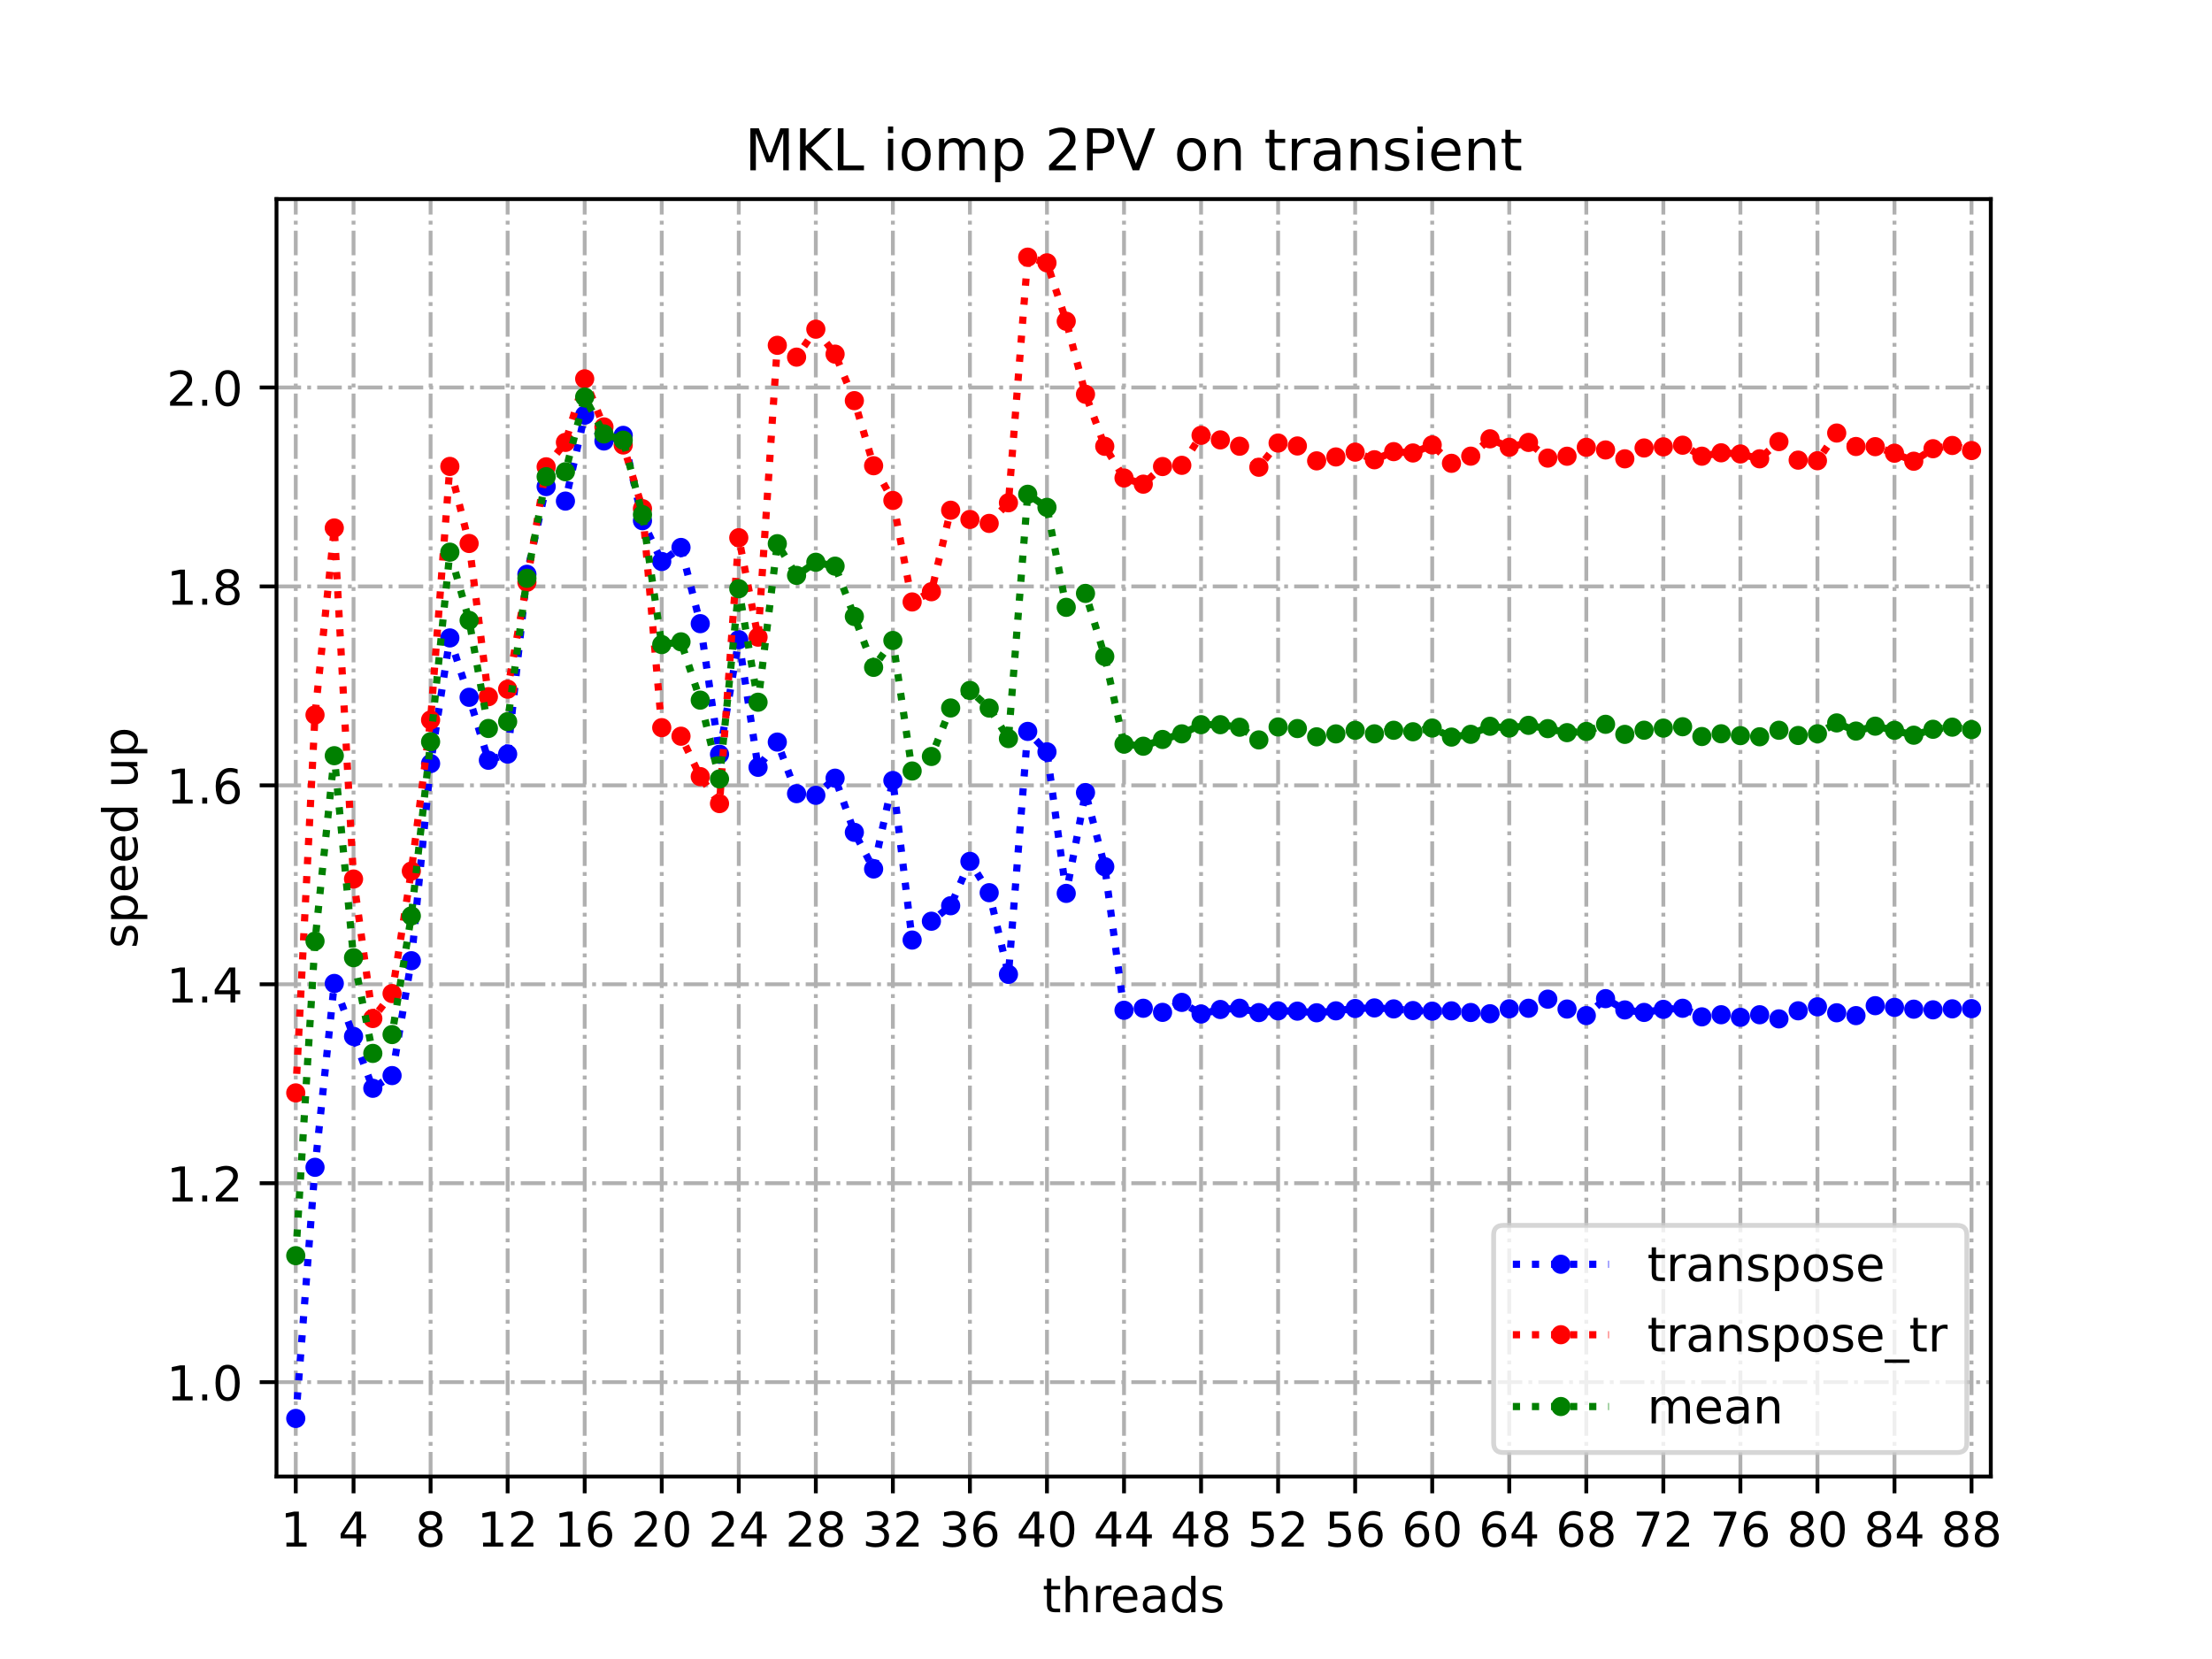 <?xml version="1.0" encoding="utf-8" standalone="no"?>
<!DOCTYPE svg PUBLIC "-//W3C//DTD SVG 1.1//EN"
  "http://www.w3.org/Graphics/SVG/1.1/DTD/svg11.dtd">
<!-- Created with matplotlib (https://matplotlib.org/) -->
<svg height="345.6pt" version="1.1" viewBox="0 0 460.8 345.6" width="460.8pt" xmlns="http://www.w3.org/2000/svg" xmlns:xlink="http://www.w3.org/1999/xlink">
 <defs>
  <style type="text/css">
*{stroke-linecap:butt;stroke-linejoin:round;}
  </style>
 </defs>
 <g id="figure_1">
  <g id="patch_1">
   <path d="M 0 345.6 
L 460.8 345.6 
L 460.8 0 
L 0 0 
z
" style="fill:#ffffff;"/>
  </g>
  <g id="axes_1">
   <g id="patch_2">
    <path d="M 57.6 307.584 
L 414.72 307.584 
L 414.72 41.472 
L 57.6 41.472 
z
" style="fill:#ffffff;"/>
   </g>
   <g id="matplotlib.axis_1">
    <g id="xtick_1">
     <g id="line2d_1">
      <path clip-path="url(#p802138fc72)" d="M 61.613 307.584 
L 61.613 41.472 
" style="fill:none;stroke:#b0b0b0;stroke-dasharray:5.12,1.28,0.8,1.28;stroke-dashoffset:0;stroke-width:0.8;"/>
     </g>
     <g id="line2d_2">
      <defs>
       <path d="M 0 0 
L 0 3.5 
" id="ma1e770138e" style="stroke:#000000;stroke-width:0.8;"/>
      </defs>
      <g>
       <use style="stroke:#000000;stroke-width:0.8;" x="61.613" xlink:href="#ma1e770138e" y="307.584"/>
      </g>
     </g>
     <g id="text_1">
      <!-- 1 -->
      <defs>
       <path d="M 12.406 8.297 
L 28.516 8.297 
L 28.516 63.922 
L 10.984 60.406 
L 10.984 69.391 
L 28.422 72.906 
L 38.281 72.906 
L 38.281 8.297 
L 54.391 8.297 
L 54.391 0 
L 12.406 0 
z
" id="DejaVuSans-49"/>
      </defs>
      <g transform="translate(58.431 322.182)scale(0.1 -0.1)">
       <use xlink:href="#DejaVuSans-49"/>
      </g>
     </g>
    </g>
    <g id="xtick_2">
     <g id="line2d_3">
      <path clip-path="url(#p802138fc72)" d="M 73.65 307.584 
L 73.65 41.472 
" style="fill:none;stroke:#b0b0b0;stroke-dasharray:5.12,1.28,0.8,1.28;stroke-dashoffset:0;stroke-width:0.8;"/>
     </g>
     <g id="line2d_4">
      <g>
       <use style="stroke:#000000;stroke-width:0.8;" x="73.65" xlink:href="#ma1e770138e" y="307.584"/>
      </g>
     </g>
     <g id="text_2">
      <!-- 4 -->
      <defs>
       <path d="M 37.797 64.312 
L 12.891 25.391 
L 37.797 25.391 
z
M 35.203 72.906 
L 47.609 72.906 
L 47.609 25.391 
L 58.016 25.391 
L 58.016 17.188 
L 47.609 17.188 
L 47.609 0 
L 37.797 0 
L 37.797 17.188 
L 4.891 17.188 
L 4.891 26.703 
z
" id="DejaVuSans-52"/>
      </defs>
      <g transform="translate(70.469 322.182)scale(0.1 -0.1)">
       <use xlink:href="#DejaVuSans-52"/>
      </g>
     </g>
    </g>
    <g id="xtick_3">
     <g id="line2d_5">
      <path clip-path="url(#p802138fc72)" d="M 89.701 307.584 
L 89.701 41.472 
" style="fill:none;stroke:#b0b0b0;stroke-dasharray:5.12,1.28,0.8,1.28;stroke-dashoffset:0;stroke-width:0.8;"/>
     </g>
     <g id="line2d_6">
      <g>
       <use style="stroke:#000000;stroke-width:0.8;" x="89.701" xlink:href="#ma1e770138e" y="307.584"/>
      </g>
     </g>
     <g id="text_3">
      <!-- 8 -->
      <defs>
       <path d="M 31.781 34.625 
Q 24.75 34.625 20.719 30.859 
Q 16.703 27.094 16.703 20.516 
Q 16.703 13.922 20.719 10.156 
Q 24.75 6.391 31.781 6.391 
Q 38.812 6.391 42.859 10.172 
Q 46.922 13.969 46.922 20.516 
Q 46.922 27.094 42.891 30.859 
Q 38.875 34.625 31.781 34.625 
z
M 21.922 38.812 
Q 15.578 40.375 12.031 44.719 
Q 8.5 49.078 8.5 55.328 
Q 8.5 64.062 14.719 69.141 
Q 20.953 74.219 31.781 74.219 
Q 42.672 74.219 48.875 69.141 
Q 55.078 64.062 55.078 55.328 
Q 55.078 49.078 51.531 44.719 
Q 48 40.375 41.703 38.812 
Q 48.828 37.156 52.797 32.312 
Q 56.781 27.484 56.781 20.516 
Q 56.781 9.906 50.312 4.234 
Q 43.844 -1.422 31.781 -1.422 
Q 19.734 -1.422 13.25 4.234 
Q 6.781 9.906 6.781 20.516 
Q 6.781 27.484 10.781 32.312 
Q 14.797 37.156 21.922 38.812 
z
M 18.312 54.391 
Q 18.312 48.734 21.844 45.562 
Q 25.391 42.391 31.781 42.391 
Q 38.141 42.391 41.719 45.562 
Q 45.312 48.734 45.312 54.391 
Q 45.312 60.062 41.719 63.234 
Q 38.141 66.406 31.781 66.406 
Q 25.391 66.406 21.844 63.234 
Q 18.312 60.062 18.312 54.391 
z
" id="DejaVuSans-56"/>
      </defs>
      <g transform="translate(86.519 322.182)scale(0.1 -0.1)">
       <use xlink:href="#DejaVuSans-56"/>
      </g>
     </g>
    </g>
    <g id="xtick_4">
     <g id="line2d_7">
      <path clip-path="url(#p802138fc72)" d="M 105.751 307.584 
L 105.751 41.472 
" style="fill:none;stroke:#b0b0b0;stroke-dasharray:5.12,1.28,0.8,1.28;stroke-dashoffset:0;stroke-width:0.8;"/>
     </g>
     <g id="line2d_8">
      <g>
       <use style="stroke:#000000;stroke-width:0.8;" x="105.751" xlink:href="#ma1e770138e" y="307.584"/>
      </g>
     </g>
     <g id="text_4">
      <!-- 12 -->
      <defs>
       <path d="M 19.188 8.297 
L 53.609 8.297 
L 53.609 0 
L 7.328 0 
L 7.328 8.297 
Q 12.938 14.109 22.625 23.891 
Q 32.328 33.688 34.812 36.531 
Q 39.547 41.844 41.422 45.531 
Q 43.312 49.219 43.312 52.781 
Q 43.312 58.594 39.234 62.25 
Q 35.156 65.922 28.609 65.922 
Q 23.969 65.922 18.812 64.312 
Q 13.672 62.703 7.812 59.422 
L 7.812 69.391 
Q 13.766 71.781 18.938 73 
Q 24.125 74.219 28.422 74.219 
Q 39.75 74.219 46.484 68.547 
Q 53.219 62.891 53.219 53.422 
Q 53.219 48.922 51.531 44.891 
Q 49.859 40.875 45.406 35.406 
Q 44.188 33.984 37.641 27.219 
Q 31.109 20.453 19.188 8.297 
z
" id="DejaVuSans-50"/>
      </defs>
      <g transform="translate(99.389 322.182)scale(0.1 -0.1)">
       <use xlink:href="#DejaVuSans-49"/>
       <use x="63.623" xlink:href="#DejaVuSans-50"/>
      </g>
     </g>
    </g>
    <g id="xtick_5">
     <g id="line2d_9">
      <path clip-path="url(#p802138fc72)" d="M 121.801 307.584 
L 121.801 41.472 
" style="fill:none;stroke:#b0b0b0;stroke-dasharray:5.12,1.28,0.8,1.28;stroke-dashoffset:0;stroke-width:0.8;"/>
     </g>
     <g id="line2d_10">
      <g>
       <use style="stroke:#000000;stroke-width:0.8;" x="121.801" xlink:href="#ma1e770138e" y="307.584"/>
      </g>
     </g>
     <g id="text_5">
      <!-- 16 -->
      <defs>
       <path d="M 33.016 40.375 
Q 26.375 40.375 22.484 35.828 
Q 18.609 31.297 18.609 23.391 
Q 18.609 15.531 22.484 10.953 
Q 26.375 6.391 33.016 6.391 
Q 39.656 6.391 43.531 10.953 
Q 47.406 15.531 47.406 23.391 
Q 47.406 31.297 43.531 35.828 
Q 39.656 40.375 33.016 40.375 
z
M 52.594 71.297 
L 52.594 62.312 
Q 48.875 64.062 45.094 64.984 
Q 41.312 65.922 37.594 65.922 
Q 27.828 65.922 22.672 59.328 
Q 17.531 52.734 16.797 39.406 
Q 19.672 43.656 24.016 45.922 
Q 28.375 48.188 33.594 48.188 
Q 44.578 48.188 50.953 41.516 
Q 57.328 34.859 57.328 23.391 
Q 57.328 12.156 50.688 5.359 
Q 44.047 -1.422 33.016 -1.422 
Q 20.359 -1.422 13.672 8.266 
Q 6.984 17.969 6.984 36.375 
Q 6.984 53.656 15.188 63.938 
Q 23.391 74.219 37.203 74.219 
Q 40.922 74.219 44.703 73.484 
Q 48.484 72.75 52.594 71.297 
z
" id="DejaVuSans-54"/>
      </defs>
      <g transform="translate(115.439 322.182)scale(0.1 -0.1)">
       <use xlink:href="#DejaVuSans-49"/>
       <use x="63.623" xlink:href="#DejaVuSans-54"/>
      </g>
     </g>
    </g>
    <g id="xtick_6">
     <g id="line2d_11">
      <path clip-path="url(#p802138fc72)" d="M 137.852 307.584 
L 137.852 41.472 
" style="fill:none;stroke:#b0b0b0;stroke-dasharray:5.12,1.28,0.8,1.28;stroke-dashoffset:0;stroke-width:0.8;"/>
     </g>
     <g id="line2d_12">
      <g>
       <use style="stroke:#000000;stroke-width:0.8;" x="137.852" xlink:href="#ma1e770138e" y="307.584"/>
      </g>
     </g>
     <g id="text_6">
      <!-- 20 -->
      <defs>
       <path d="M 31.781 66.406 
Q 24.172 66.406 20.328 58.906 
Q 16.5 51.422 16.5 36.375 
Q 16.5 21.391 20.328 13.891 
Q 24.172 6.391 31.781 6.391 
Q 39.453 6.391 43.281 13.891 
Q 47.125 21.391 47.125 36.375 
Q 47.125 51.422 43.281 58.906 
Q 39.453 66.406 31.781 66.406 
z
M 31.781 74.219 
Q 44.047 74.219 50.516 64.516 
Q 56.984 54.828 56.984 36.375 
Q 56.984 17.969 50.516 8.266 
Q 44.047 -1.422 31.781 -1.422 
Q 19.531 -1.422 13.062 8.266 
Q 6.594 17.969 6.594 36.375 
Q 6.594 54.828 13.062 64.516 
Q 19.531 74.219 31.781 74.219 
z
" id="DejaVuSans-48"/>
      </defs>
      <g transform="translate(131.489 322.182)scale(0.1 -0.1)">
       <use xlink:href="#DejaVuSans-50"/>
       <use x="63.623" xlink:href="#DejaVuSans-48"/>
      </g>
     </g>
    </g>
    <g id="xtick_7">
     <g id="line2d_13">
      <path clip-path="url(#p802138fc72)" d="M 153.902 307.584 
L 153.902 41.472 
" style="fill:none;stroke:#b0b0b0;stroke-dasharray:5.12,1.28,0.8,1.28;stroke-dashoffset:0;stroke-width:0.8;"/>
     </g>
     <g id="line2d_14">
      <g>
       <use style="stroke:#000000;stroke-width:0.8;" x="153.902" xlink:href="#ma1e770138e" y="307.584"/>
      </g>
     </g>
     <g id="text_7">
      <!-- 24 -->
      <g transform="translate(147.54 322.182)scale(0.1 -0.1)">
       <use xlink:href="#DejaVuSans-50"/>
       <use x="63.623" xlink:href="#DejaVuSans-52"/>
      </g>
     </g>
    </g>
    <g id="xtick_8">
     <g id="line2d_15">
      <path clip-path="url(#p802138fc72)" d="M 169.952 307.584 
L 169.952 41.472 
" style="fill:none;stroke:#b0b0b0;stroke-dasharray:5.12,1.28,0.8,1.28;stroke-dashoffset:0;stroke-width:0.8;"/>
     </g>
     <g id="line2d_16">
      <g>
       <use style="stroke:#000000;stroke-width:0.8;" x="169.952" xlink:href="#ma1e770138e" y="307.584"/>
      </g>
     </g>
     <g id="text_8">
      <!-- 28 -->
      <g transform="translate(163.59 322.182)scale(0.1 -0.1)">
       <use xlink:href="#DejaVuSans-50"/>
       <use x="63.623" xlink:href="#DejaVuSans-56"/>
      </g>
     </g>
    </g>
    <g id="xtick_9">
     <g id="line2d_17">
      <path clip-path="url(#p802138fc72)" d="M 186.003 307.584 
L 186.003 41.472 
" style="fill:none;stroke:#b0b0b0;stroke-dasharray:5.12,1.28,0.8,1.28;stroke-dashoffset:0;stroke-width:0.8;"/>
     </g>
     <g id="line2d_18">
      <g>
       <use style="stroke:#000000;stroke-width:0.8;" x="186.003" xlink:href="#ma1e770138e" y="307.584"/>
      </g>
     </g>
     <g id="text_9">
      <!-- 32 -->
      <defs>
       <path d="M 40.578 39.312 
Q 47.656 37.797 51.625 33 
Q 55.609 28.219 55.609 21.188 
Q 55.609 10.406 48.188 4.484 
Q 40.766 -1.422 27.094 -1.422 
Q 22.516 -1.422 17.656 -0.516 
Q 12.797 0.391 7.625 2.203 
L 7.625 11.719 
Q 11.719 9.328 16.594 8.109 
Q 21.484 6.891 26.812 6.891 
Q 36.078 6.891 40.938 10.547 
Q 45.797 14.203 45.797 21.188 
Q 45.797 27.641 41.281 31.266 
Q 36.766 34.906 28.719 34.906 
L 20.219 34.906 
L 20.219 43.016 
L 29.109 43.016 
Q 36.375 43.016 40.234 45.922 
Q 44.094 48.828 44.094 54.297 
Q 44.094 59.906 40.109 62.906 
Q 36.141 65.922 28.719 65.922 
Q 24.656 65.922 20.016 65.031 
Q 15.375 64.156 9.812 62.312 
L 9.812 71.094 
Q 15.438 72.656 20.344 73.438 
Q 25.25 74.219 29.594 74.219 
Q 40.828 74.219 47.359 69.109 
Q 53.906 64.016 53.906 55.328 
Q 53.906 49.266 50.438 45.094 
Q 46.969 40.922 40.578 39.312 
z
" id="DejaVuSans-51"/>
      </defs>
      <g transform="translate(179.64 322.182)scale(0.1 -0.1)">
       <use xlink:href="#DejaVuSans-51"/>
       <use x="63.623" xlink:href="#DejaVuSans-50"/>
      </g>
     </g>
    </g>
    <g id="xtick_10">
     <g id="line2d_19">
      <path clip-path="url(#p802138fc72)" d="M 202.053 307.584 
L 202.053 41.472 
" style="fill:none;stroke:#b0b0b0;stroke-dasharray:5.12,1.28,0.8,1.28;stroke-dashoffset:0;stroke-width:0.8;"/>
     </g>
     <g id="line2d_20">
      <g>
       <use style="stroke:#000000;stroke-width:0.8;" x="202.053" xlink:href="#ma1e770138e" y="307.584"/>
      </g>
     </g>
     <g id="text_10">
      <!-- 36 -->
      <g transform="translate(195.691 322.182)scale(0.1 -0.1)">
       <use xlink:href="#DejaVuSans-51"/>
       <use x="63.623" xlink:href="#DejaVuSans-54"/>
      </g>
     </g>
    </g>
    <g id="xtick_11">
     <g id="line2d_21">
      <path clip-path="url(#p802138fc72)" d="M 218.103 307.584 
L 218.103 41.472 
" style="fill:none;stroke:#b0b0b0;stroke-dasharray:5.12,1.28,0.8,1.28;stroke-dashoffset:0;stroke-width:0.8;"/>
     </g>
     <g id="line2d_22">
      <g>
       <use style="stroke:#000000;stroke-width:0.8;" x="218.103" xlink:href="#ma1e770138e" y="307.584"/>
      </g>
     </g>
     <g id="text_11">
      <!-- 40 -->
      <g transform="translate(211.741 322.182)scale(0.1 -0.1)">
       <use xlink:href="#DejaVuSans-52"/>
       <use x="63.623" xlink:href="#DejaVuSans-48"/>
      </g>
     </g>
    </g>
    <g id="xtick_12">
     <g id="line2d_23">
      <path clip-path="url(#p802138fc72)" d="M 234.154 307.584 
L 234.154 41.472 
" style="fill:none;stroke:#b0b0b0;stroke-dasharray:5.12,1.28,0.8,1.28;stroke-dashoffset:0;stroke-width:0.8;"/>
     </g>
     <g id="line2d_24">
      <g>
       <use style="stroke:#000000;stroke-width:0.8;" x="234.154" xlink:href="#ma1e770138e" y="307.584"/>
      </g>
     </g>
     <g id="text_12">
      <!-- 44 -->
      <g transform="translate(227.791 322.182)scale(0.1 -0.1)">
       <use xlink:href="#DejaVuSans-52"/>
       <use x="63.623" xlink:href="#DejaVuSans-52"/>
      </g>
     </g>
    </g>
    <g id="xtick_13">
     <g id="line2d_25">
      <path clip-path="url(#p802138fc72)" d="M 250.204 307.584 
L 250.204 41.472 
" style="fill:none;stroke:#b0b0b0;stroke-dasharray:5.12,1.28,0.8,1.28;stroke-dashoffset:0;stroke-width:0.8;"/>
     </g>
     <g id="line2d_26">
      <g>
       <use style="stroke:#000000;stroke-width:0.8;" x="250.204" xlink:href="#ma1e770138e" y="307.584"/>
      </g>
     </g>
     <g id="text_13">
      <!-- 48 -->
      <g transform="translate(243.842 322.182)scale(0.1 -0.1)">
       <use xlink:href="#DejaVuSans-52"/>
       <use x="63.623" xlink:href="#DejaVuSans-56"/>
      </g>
     </g>
    </g>
    <g id="xtick_14">
     <g id="line2d_27">
      <path clip-path="url(#p802138fc72)" d="M 266.254 307.584 
L 266.254 41.472 
" style="fill:none;stroke:#b0b0b0;stroke-dasharray:5.12,1.28,0.8,1.28;stroke-dashoffset:0;stroke-width:0.8;"/>
     </g>
     <g id="line2d_28">
      <g>
       <use style="stroke:#000000;stroke-width:0.8;" x="266.254" xlink:href="#ma1e770138e" y="307.584"/>
      </g>
     </g>
     <g id="text_14">
      <!-- 52 -->
      <defs>
       <path d="M 10.797 72.906 
L 49.516 72.906 
L 49.516 64.594 
L 19.828 64.594 
L 19.828 46.734 
Q 21.969 47.469 24.109 47.828 
Q 26.266 48.188 28.422 48.188 
Q 40.625 48.188 47.75 41.5 
Q 54.891 34.812 54.891 23.391 
Q 54.891 11.625 47.562 5.094 
Q 40.234 -1.422 26.906 -1.422 
Q 22.312 -1.422 17.547 -0.641 
Q 12.797 0.141 7.719 1.703 
L 7.719 11.625 
Q 12.109 9.234 16.797 8.062 
Q 21.484 6.891 26.703 6.891 
Q 35.156 6.891 40.078 11.328 
Q 45.016 15.766 45.016 23.391 
Q 45.016 31 40.078 35.438 
Q 35.156 39.891 26.703 39.891 
Q 22.75 39.891 18.812 39.016 
Q 14.891 38.141 10.797 36.281 
z
" id="DejaVuSans-53"/>
      </defs>
      <g transform="translate(259.892 322.182)scale(0.1 -0.1)">
       <use xlink:href="#DejaVuSans-53"/>
       <use x="63.623" xlink:href="#DejaVuSans-50"/>
      </g>
     </g>
    </g>
    <g id="xtick_15">
     <g id="line2d_29">
      <path clip-path="url(#p802138fc72)" d="M 282.305 307.584 
L 282.305 41.472 
" style="fill:none;stroke:#b0b0b0;stroke-dasharray:5.12,1.28,0.8,1.28;stroke-dashoffset:0;stroke-width:0.8;"/>
     </g>
     <g id="line2d_30">
      <g>
       <use style="stroke:#000000;stroke-width:0.8;" x="282.305" xlink:href="#ma1e770138e" y="307.584"/>
      </g>
     </g>
     <g id="text_15">
      <!-- 56 -->
      <g transform="translate(275.942 322.182)scale(0.1 -0.1)">
       <use xlink:href="#DejaVuSans-53"/>
       <use x="63.623" xlink:href="#DejaVuSans-54"/>
      </g>
     </g>
    </g>
    <g id="xtick_16">
     <g id="line2d_31">
      <path clip-path="url(#p802138fc72)" d="M 298.355 307.584 
L 298.355 41.472 
" style="fill:none;stroke:#b0b0b0;stroke-dasharray:5.12,1.28,0.8,1.28;stroke-dashoffset:0;stroke-width:0.8;"/>
     </g>
     <g id="line2d_32">
      <g>
       <use style="stroke:#000000;stroke-width:0.8;" x="298.355" xlink:href="#ma1e770138e" y="307.584"/>
      </g>
     </g>
     <g id="text_16">
      <!-- 60 -->
      <g transform="translate(291.993 322.182)scale(0.1 -0.1)">
       <use xlink:href="#DejaVuSans-54"/>
       <use x="63.623" xlink:href="#DejaVuSans-48"/>
      </g>
     </g>
    </g>
    <g id="xtick_17">
     <g id="line2d_33">
      <path clip-path="url(#p802138fc72)" d="M 314.405 307.584 
L 314.405 41.472 
" style="fill:none;stroke:#b0b0b0;stroke-dasharray:5.12,1.28,0.8,1.28;stroke-dashoffset:0;stroke-width:0.8;"/>
     </g>
     <g id="line2d_34">
      <g>
       <use style="stroke:#000000;stroke-width:0.8;" x="314.405" xlink:href="#ma1e770138e" y="307.584"/>
      </g>
     </g>
     <g id="text_17">
      <!-- 64 -->
      <g transform="translate(308.043 322.182)scale(0.1 -0.1)">
       <use xlink:href="#DejaVuSans-54"/>
       <use x="63.623" xlink:href="#DejaVuSans-52"/>
      </g>
     </g>
    </g>
    <g id="xtick_18">
     <g id="line2d_35">
      <path clip-path="url(#p802138fc72)" d="M 330.456 307.584 
L 330.456 41.472 
" style="fill:none;stroke:#b0b0b0;stroke-dasharray:5.12,1.28,0.8,1.28;stroke-dashoffset:0;stroke-width:0.8;"/>
     </g>
     <g id="line2d_36">
      <g>
       <use style="stroke:#000000;stroke-width:0.8;" x="330.456" xlink:href="#ma1e770138e" y="307.584"/>
      </g>
     </g>
     <g id="text_18">
      <!-- 68 -->
      <g transform="translate(324.093 322.182)scale(0.1 -0.1)">
       <use xlink:href="#DejaVuSans-54"/>
       <use x="63.623" xlink:href="#DejaVuSans-56"/>
      </g>
     </g>
    </g>
    <g id="xtick_19">
     <g id="line2d_37">
      <path clip-path="url(#p802138fc72)" d="M 346.506 307.584 
L 346.506 41.472 
" style="fill:none;stroke:#b0b0b0;stroke-dasharray:5.12,1.28,0.8,1.28;stroke-dashoffset:0;stroke-width:0.8;"/>
     </g>
     <g id="line2d_38">
      <g>
       <use style="stroke:#000000;stroke-width:0.8;" x="346.506" xlink:href="#ma1e770138e" y="307.584"/>
      </g>
     </g>
     <g id="text_19">
      <!-- 72 -->
      <defs>
       <path d="M 8.203 72.906 
L 55.078 72.906 
L 55.078 68.703 
L 28.609 0 
L 18.312 0 
L 43.219 64.594 
L 8.203 64.594 
z
" id="DejaVuSans-55"/>
      </defs>
      <g transform="translate(340.144 322.182)scale(0.1 -0.1)">
       <use xlink:href="#DejaVuSans-55"/>
       <use x="63.623" xlink:href="#DejaVuSans-50"/>
      </g>
     </g>
    </g>
    <g id="xtick_20">
     <g id="line2d_39">
      <path clip-path="url(#p802138fc72)" d="M 362.556 307.584 
L 362.556 41.472 
" style="fill:none;stroke:#b0b0b0;stroke-dasharray:5.12,1.28,0.8,1.28;stroke-dashoffset:0;stroke-width:0.8;"/>
     </g>
     <g id="line2d_40">
      <g>
       <use style="stroke:#000000;stroke-width:0.8;" x="362.556" xlink:href="#ma1e770138e" y="307.584"/>
      </g>
     </g>
     <g id="text_20">
      <!-- 76 -->
      <g transform="translate(356.194 322.182)scale(0.1 -0.1)">
       <use xlink:href="#DejaVuSans-55"/>
       <use x="63.623" xlink:href="#DejaVuSans-54"/>
      </g>
     </g>
    </g>
    <g id="xtick_21">
     <g id="line2d_41">
      <path clip-path="url(#p802138fc72)" d="M 378.607 307.584 
L 378.607 41.472 
" style="fill:none;stroke:#b0b0b0;stroke-dasharray:5.12,1.28,0.8,1.28;stroke-dashoffset:0;stroke-width:0.8;"/>
     </g>
     <g id="line2d_42">
      <g>
       <use style="stroke:#000000;stroke-width:0.8;" x="378.607" xlink:href="#ma1e770138e" y="307.584"/>
      </g>
     </g>
     <g id="text_21">
      <!-- 80 -->
      <g transform="translate(372.244 322.182)scale(0.1 -0.1)">
       <use xlink:href="#DejaVuSans-56"/>
       <use x="63.623" xlink:href="#DejaVuSans-48"/>
      </g>
     </g>
    </g>
    <g id="xtick_22">
     <g id="line2d_43">
      <path clip-path="url(#p802138fc72)" d="M 394.657 307.584 
L 394.657 41.472 
" style="fill:none;stroke:#b0b0b0;stroke-dasharray:5.12,1.28,0.8,1.28;stroke-dashoffset:0;stroke-width:0.8;"/>
     </g>
     <g id="line2d_44">
      <g>
       <use style="stroke:#000000;stroke-width:0.8;" x="394.657" xlink:href="#ma1e770138e" y="307.584"/>
      </g>
     </g>
     <g id="text_22">
      <!-- 84 -->
      <g transform="translate(388.295 322.182)scale(0.1 -0.1)">
       <use xlink:href="#DejaVuSans-56"/>
       <use x="63.623" xlink:href="#DejaVuSans-52"/>
      </g>
     </g>
    </g>
    <g id="xtick_23">
     <g id="line2d_45">
      <path clip-path="url(#p802138fc72)" d="M 410.707 307.584 
L 410.707 41.472 
" style="fill:none;stroke:#b0b0b0;stroke-dasharray:5.12,1.28,0.8,1.28;stroke-dashoffset:0;stroke-width:0.8;"/>
     </g>
     <g id="line2d_46">
      <g>
       <use style="stroke:#000000;stroke-width:0.8;" x="410.707" xlink:href="#ma1e770138e" y="307.584"/>
      </g>
     </g>
     <g id="text_23">
      <!-- 88 -->
      <g transform="translate(404.345 322.182)scale(0.1 -0.1)">
       <use xlink:href="#DejaVuSans-56"/>
       <use x="63.623" xlink:href="#DejaVuSans-56"/>
      </g>
     </g>
    </g>
    <g id="text_24">
     <!-- threads -->
     <defs>
      <path d="M 18.312 70.219 
L 18.312 54.688 
L 36.812 54.688 
L 36.812 47.703 
L 18.312 47.703 
L 18.312 18.016 
Q 18.312 11.328 20.141 9.422 
Q 21.969 7.516 27.594 7.516 
L 36.812 7.516 
L 36.812 0 
L 27.594 0 
Q 17.188 0 13.234 3.875 
Q 9.281 7.766 9.281 18.016 
L 9.281 47.703 
L 2.688 47.703 
L 2.688 54.688 
L 9.281 54.688 
L 9.281 70.219 
z
" id="DejaVuSans-116"/>
      <path d="M 54.891 33.016 
L 54.891 0 
L 45.906 0 
L 45.906 32.719 
Q 45.906 40.484 42.875 44.328 
Q 39.844 48.188 33.797 48.188 
Q 26.516 48.188 22.312 43.547 
Q 18.109 38.922 18.109 30.906 
L 18.109 0 
L 9.078 0 
L 9.078 75.984 
L 18.109 75.984 
L 18.109 46.188 
Q 21.344 51.125 25.703 53.562 
Q 30.078 56 35.797 56 
Q 45.219 56 50.047 50.172 
Q 54.891 44.344 54.891 33.016 
z
" id="DejaVuSans-104"/>
      <path d="M 41.109 46.297 
Q 39.594 47.172 37.812 47.578 
Q 36.031 48 33.891 48 
Q 26.266 48 22.188 43.047 
Q 18.109 38.094 18.109 28.812 
L 18.109 0 
L 9.078 0 
L 9.078 54.688 
L 18.109 54.688 
L 18.109 46.188 
Q 20.953 51.172 25.484 53.578 
Q 30.031 56 36.531 56 
Q 37.453 56 38.578 55.875 
Q 39.703 55.766 41.062 55.516 
z
" id="DejaVuSans-114"/>
      <path d="M 56.203 29.594 
L 56.203 25.203 
L 14.891 25.203 
Q 15.484 15.922 20.484 11.062 
Q 25.484 6.203 34.422 6.203 
Q 39.594 6.203 44.453 7.469 
Q 49.312 8.734 54.109 11.281 
L 54.109 2.781 
Q 49.266 0.734 44.188 -0.344 
Q 39.109 -1.422 33.891 -1.422 
Q 20.797 -1.422 13.156 6.188 
Q 5.516 13.812 5.516 26.812 
Q 5.516 40.234 12.766 48.109 
Q 20.016 56 32.328 56 
Q 43.359 56 49.781 48.891 
Q 56.203 41.797 56.203 29.594 
z
M 47.219 32.234 
Q 47.125 39.594 43.094 43.984 
Q 39.062 48.391 32.422 48.391 
Q 24.906 48.391 20.391 44.141 
Q 15.875 39.891 15.188 32.172 
z
" id="DejaVuSans-101"/>
      <path d="M 34.281 27.484 
Q 23.391 27.484 19.188 25 
Q 14.984 22.516 14.984 16.5 
Q 14.984 11.719 18.141 8.906 
Q 21.297 6.109 26.703 6.109 
Q 34.188 6.109 38.703 11.406 
Q 43.219 16.703 43.219 25.484 
L 43.219 27.484 
z
M 52.203 31.203 
L 52.203 0 
L 43.219 0 
L 43.219 8.297 
Q 40.141 3.328 35.547 0.953 
Q 30.953 -1.422 24.312 -1.422 
Q 15.922 -1.422 10.953 3.297 
Q 6 8.016 6 15.922 
Q 6 25.141 12.172 29.828 
Q 18.359 34.516 30.609 34.516 
L 43.219 34.516 
L 43.219 35.406 
Q 43.219 41.609 39.141 45 
Q 35.062 48.391 27.688 48.391 
Q 23 48.391 18.547 47.266 
Q 14.109 46.141 10.016 43.891 
L 10.016 52.203 
Q 14.938 54.109 19.578 55.047 
Q 24.219 56 28.609 56 
Q 40.484 56 46.344 49.844 
Q 52.203 43.703 52.203 31.203 
z
" id="DejaVuSans-97"/>
      <path d="M 45.406 46.391 
L 45.406 75.984 
L 54.391 75.984 
L 54.391 0 
L 45.406 0 
L 45.406 8.203 
Q 42.578 3.328 38.25 0.953 
Q 33.938 -1.422 27.875 -1.422 
Q 17.969 -1.422 11.734 6.484 
Q 5.516 14.406 5.516 27.297 
Q 5.516 40.188 11.734 48.094 
Q 17.969 56 27.875 56 
Q 33.938 56 38.25 53.625 
Q 42.578 51.266 45.406 46.391 
z
M 14.797 27.297 
Q 14.797 17.391 18.875 11.75 
Q 22.953 6.109 30.078 6.109 
Q 37.203 6.109 41.297 11.75 
Q 45.406 17.391 45.406 27.297 
Q 45.406 37.203 41.297 42.844 
Q 37.203 48.484 30.078 48.484 
Q 22.953 48.484 18.875 42.844 
Q 14.797 37.203 14.797 27.297 
z
" id="DejaVuSans-100"/>
      <path d="M 44.281 53.078 
L 44.281 44.578 
Q 40.484 46.531 36.375 47.5 
Q 32.281 48.484 27.875 48.484 
Q 21.188 48.484 17.844 46.438 
Q 14.5 44.391 14.5 40.281 
Q 14.5 37.156 16.891 35.375 
Q 19.281 33.594 26.516 31.984 
L 29.594 31.297 
Q 39.156 29.25 43.188 25.516 
Q 47.219 21.781 47.219 15.094 
Q 47.219 7.469 41.188 3.016 
Q 35.156 -1.422 24.609 -1.422 
Q 20.219 -1.422 15.453 -0.562 
Q 10.688 0.297 5.422 2 
L 5.422 11.281 
Q 10.406 8.688 15.234 7.391 
Q 20.062 6.109 24.812 6.109 
Q 31.156 6.109 34.562 8.281 
Q 37.984 10.453 37.984 14.406 
Q 37.984 18.062 35.516 20.016 
Q 33.062 21.969 24.703 23.781 
L 21.578 24.516 
Q 13.234 26.266 9.516 29.906 
Q 5.812 33.547 5.812 39.891 
Q 5.812 47.609 11.281 51.797 
Q 16.75 56 26.812 56 
Q 31.781 56 36.172 55.266 
Q 40.578 54.547 44.281 53.078 
z
" id="DejaVuSans-115"/>
     </defs>
     <g transform="translate(217.169 335.861)scale(0.1 -0.1)">
      <use xlink:href="#DejaVuSans-116"/>
      <use x="39.209" xlink:href="#DejaVuSans-104"/>
      <use x="102.588" xlink:href="#DejaVuSans-114"/>
      <use x="141.451" xlink:href="#DejaVuSans-101"/>
      <use x="202.975" xlink:href="#DejaVuSans-97"/>
      <use x="264.254" xlink:href="#DejaVuSans-100"/>
      <use x="327.73" xlink:href="#DejaVuSans-115"/>
     </g>
    </g>
   </g>
   <g id="matplotlib.axis_2">
    <g id="ytick_1">
     <g id="line2d_47">
      <path clip-path="url(#p802138fc72)" d="M 57.6 287.926 
L 414.72 287.926 
" style="fill:none;stroke:#b0b0b0;stroke-dasharray:5.12,1.28,0.8,1.28;stroke-dashoffset:0;stroke-width:0.8;"/>
     </g>
     <g id="line2d_48">
      <defs>
       <path d="M 0 0 
L -3.5 0 
" id="m06af7c690c" style="stroke:#000000;stroke-width:0.8;"/>
      </defs>
      <g>
       <use style="stroke:#000000;stroke-width:0.8;" x="57.6" xlink:href="#m06af7c690c" y="287.926"/>
      </g>
     </g>
     <g id="text_25">
      <!-- 1.0 -->
      <defs>
       <path d="M 10.688 12.406 
L 21 12.406 
L 21 0 
L 10.688 0 
z
" id="DejaVuSans-46"/>
      </defs>
      <g transform="translate(34.697 291.725)scale(0.1 -0.1)">
       <use xlink:href="#DejaVuSans-49"/>
       <use x="63.623" xlink:href="#DejaVuSans-46"/>
       <use x="95.41" xlink:href="#DejaVuSans-48"/>
      </g>
     </g>
    </g>
    <g id="ytick_2">
     <g id="line2d_49">
      <path clip-path="url(#p802138fc72)" d="M 57.6 246.485 
L 414.72 246.485 
" style="fill:none;stroke:#b0b0b0;stroke-dasharray:5.12,1.28,0.8,1.28;stroke-dashoffset:0;stroke-width:0.8;"/>
     </g>
     <g id="line2d_50">
      <g>
       <use style="stroke:#000000;stroke-width:0.8;" x="57.6" xlink:href="#m06af7c690c" y="246.485"/>
      </g>
     </g>
     <g id="text_26">
      <!-- 1.2 -->
      <g transform="translate(34.697 250.284)scale(0.1 -0.1)">
       <use xlink:href="#DejaVuSans-49"/>
       <use x="63.623" xlink:href="#DejaVuSans-46"/>
       <use x="95.41" xlink:href="#DejaVuSans-50"/>
      </g>
     </g>
    </g>
    <g id="ytick_3">
     <g id="line2d_51">
      <path clip-path="url(#p802138fc72)" d="M 57.6 205.044 
L 414.72 205.044 
" style="fill:none;stroke:#b0b0b0;stroke-dasharray:5.12,1.28,0.8,1.28;stroke-dashoffset:0;stroke-width:0.8;"/>
     </g>
     <g id="line2d_52">
      <g>
       <use style="stroke:#000000;stroke-width:0.8;" x="57.6" xlink:href="#m06af7c690c" y="205.044"/>
      </g>
     </g>
     <g id="text_27">
      <!-- 1.4 -->
      <g transform="translate(34.697 208.843)scale(0.1 -0.1)">
       <use xlink:href="#DejaVuSans-49"/>
       <use x="63.623" xlink:href="#DejaVuSans-46"/>
       <use x="95.41" xlink:href="#DejaVuSans-52"/>
      </g>
     </g>
    </g>
    <g id="ytick_4">
     <g id="line2d_53">
      <path clip-path="url(#p802138fc72)" d="M 57.6 163.603 
L 414.72 163.603 
" style="fill:none;stroke:#b0b0b0;stroke-dasharray:5.12,1.28,0.8,1.28;stroke-dashoffset:0;stroke-width:0.8;"/>
     </g>
     <g id="line2d_54">
      <g>
       <use style="stroke:#000000;stroke-width:0.8;" x="57.6" xlink:href="#m06af7c690c" y="163.603"/>
      </g>
     </g>
     <g id="text_28">
      <!-- 1.6 -->
      <g transform="translate(34.697 167.402)scale(0.1 -0.1)">
       <use xlink:href="#DejaVuSans-49"/>
       <use x="63.623" xlink:href="#DejaVuSans-46"/>
       <use x="95.41" xlink:href="#DejaVuSans-54"/>
      </g>
     </g>
    </g>
    <g id="ytick_5">
     <g id="line2d_55">
      <path clip-path="url(#p802138fc72)" d="M 57.6 122.162 
L 414.72 122.162 
" style="fill:none;stroke:#b0b0b0;stroke-dasharray:5.12,1.28,0.8,1.28;stroke-dashoffset:0;stroke-width:0.8;"/>
     </g>
     <g id="line2d_56">
      <g>
       <use style="stroke:#000000;stroke-width:0.8;" x="57.6" xlink:href="#m06af7c690c" y="122.162"/>
      </g>
     </g>
     <g id="text_29">
      <!-- 1.8 -->
      <g transform="translate(34.697 125.961)scale(0.1 -0.1)">
       <use xlink:href="#DejaVuSans-49"/>
       <use x="63.623" xlink:href="#DejaVuSans-46"/>
       <use x="95.41" xlink:href="#DejaVuSans-56"/>
      </g>
     </g>
    </g>
    <g id="ytick_6">
     <g id="line2d_57">
      <path clip-path="url(#p802138fc72)" d="M 57.6 80.721 
L 414.72 80.721 
" style="fill:none;stroke:#b0b0b0;stroke-dasharray:5.12,1.28,0.8,1.28;stroke-dashoffset:0;stroke-width:0.8;"/>
     </g>
     <g id="line2d_58">
      <g>
       <use style="stroke:#000000;stroke-width:0.8;" x="57.6" xlink:href="#m06af7c690c" y="80.721"/>
      </g>
     </g>
     <g id="text_30">
      <!-- 2.0 -->
      <g transform="translate(34.697 84.52)scale(0.1 -0.1)">
       <use xlink:href="#DejaVuSans-50"/>
       <use x="63.623" xlink:href="#DejaVuSans-46"/>
       <use x="95.41" xlink:href="#DejaVuSans-48"/>
      </g>
     </g>
    </g>
    <g id="text_31">
     <!-- speed up -->
     <defs>
      <path d="M 18.109 8.203 
L 18.109 -20.797 
L 9.078 -20.797 
L 9.078 54.688 
L 18.109 54.688 
L 18.109 46.391 
Q 20.953 51.266 25.266 53.625 
Q 29.594 56 35.594 56 
Q 45.562 56 51.781 48.094 
Q 58.016 40.188 58.016 27.297 
Q 58.016 14.406 51.781 6.484 
Q 45.562 -1.422 35.594 -1.422 
Q 29.594 -1.422 25.266 0.953 
Q 20.953 3.328 18.109 8.203 
z
M 48.688 27.297 
Q 48.688 37.203 44.609 42.844 
Q 40.531 48.484 33.406 48.484 
Q 26.266 48.484 22.188 42.844 
Q 18.109 37.203 18.109 27.297 
Q 18.109 17.391 22.188 11.75 
Q 26.266 6.109 33.406 6.109 
Q 40.531 6.109 44.609 11.75 
Q 48.688 17.391 48.688 27.297 
z
" id="DejaVuSans-112"/>
      <path id="DejaVuSans-32"/>
      <path d="M 8.5 21.578 
L 8.5 54.688 
L 17.484 54.688 
L 17.484 21.922 
Q 17.484 14.156 20.5 10.266 
Q 23.531 6.391 29.594 6.391 
Q 36.859 6.391 41.078 11.031 
Q 45.312 15.672 45.312 23.688 
L 45.312 54.688 
L 54.297 54.688 
L 54.297 0 
L 45.312 0 
L 45.312 8.406 
Q 42.047 3.422 37.719 1 
Q 33.406 -1.422 27.688 -1.422 
Q 18.266 -1.422 13.375 4.438 
Q 8.5 10.297 8.5 21.578 
z
M 31.109 56 
z
" id="DejaVuSans-117"/>
     </defs>
     <g transform="translate(28.617 197.566)rotate(-90)scale(0.1 -0.1)">
      <use xlink:href="#DejaVuSans-115"/>
      <use x="52.1" xlink:href="#DejaVuSans-112"/>
      <use x="115.576" xlink:href="#DejaVuSans-101"/>
      <use x="177.1" xlink:href="#DejaVuSans-101"/>
      <use x="238.623" xlink:href="#DejaVuSans-100"/>
      <use x="302.1" xlink:href="#DejaVuSans-32"/>
      <use x="333.887" xlink:href="#DejaVuSans-117"/>
      <use x="397.266" xlink:href="#DejaVuSans-112"/>
     </g>
    </g>
   </g>
   <g id="line2d_59">
    <path clip-path="url(#p802138fc72)" d="M 61.613 295.488 
L 65.625 243.171 
L 69.638 204.868 
L 73.65 215.899 
L 77.663 226.71 
L 81.676 224.062 
L 85.688 200.137 
L 89.701 159.065 
L 93.713 132.894 
L 97.726 145.259 
L 101.738 158.375 
L 105.751 157.093 
L 109.764 119.637 
L 113.776 101.358 
L 117.789 104.385 
L 121.801 86.485 
L 125.814 91.867 
L 129.827 90.698 
L 133.839 108.468 
L 137.852 116.968 
L 141.864 114.047 
L 145.877 129.92 
L 149.889 157.131 
L 153.902 133.266 
L 157.915 159.843 
L 161.927 154.589 
L 165.94 165.331 
L 169.952 165.68 
L 173.965 162.109 
L 177.978 173.392 
L 181.99 181.023 
L 186.003 162.595 
L 190.015 195.831 
L 194.028 191.907 
L 198.04 188.681 
L 202.053 179.44 
L 206.066 185.965 
L 210.078 202.98 
L 214.091 152.364 
L 218.103 156.625 
L 222.116 186.111 
L 226.129 165.107 
L 230.141 180.55 
L 234.154 210.455 
L 238.166 210.04 
L 242.179 210.895 
L 246.191 208.819 
L 250.204 211.236 
L 254.217 210.295 
L 258.229 210.033 
L 262.242 210.943 
L 266.254 210.581 
L 270.267 210.639 
L 274.28 210.982 
L 278.292 210.577 
L 282.305 210.086 
L 286.317 209.97 
L 290.33 210.175 
L 294.342 210.517 
L 298.355 210.643 
L 302.368 210.582 
L 306.38 210.922 
L 310.393 211.183 
L 314.405 210.157 
L 318.418 210.04 
L 322.431 208.144 
L 326.443 210.203 
L 330.456 211.567 
L 334.468 208.037 
L 338.481 210.389 
L 342.493 210.908 
L 346.506 210.27 
L 350.519 210.04 
L 354.531 211.83 
L 358.544 211.389 
L 362.556 211.928 
L 366.569 211.391 
L 370.582 212.252 
L 374.594 210.568 
L 378.607 209.741 
L 382.619 210.982 
L 386.632 211.572 
L 390.644 209.502 
L 394.657 209.855 
L 398.67 210.231 
L 402.682 210.366 
L 406.695 210.162 
L 410.707 210.123 
" style="fill:none;stroke:#0000ff;stroke-dasharray:1.5,2.475;stroke-dashoffset:0;stroke-width:1.5;"/>
    <defs>
     <path d="M 0 1.5 
C 0.398 1.5 0.779 1.342 1.061 1.061 
C 1.342 0.779 1.5 0.398 1.5 0 
C 1.5 -0.398 1.342 -0.779 1.061 -1.061 
C 0.779 -1.342 0.398 -1.5 0 -1.5 
C -0.398 -1.5 -0.779 -1.342 -1.061 -1.061 
C -1.342 -0.779 -1.5 -0.398 -1.5 0 
C -1.5 0.398 -1.342 0.779 -1.061 1.061 
C -0.779 1.342 -0.398 1.5 0 1.5 
z
" id="mc1b2360d0b" style="stroke:#0000ff;"/>
    </defs>
    <g clip-path="url(#p802138fc72)">
     <use style="fill:#0000ff;stroke:#0000ff;" x="61.613" xlink:href="#mc1b2360d0b" y="295.488"/>
     <use style="fill:#0000ff;stroke:#0000ff;" x="65.625" xlink:href="#mc1b2360d0b" y="243.171"/>
     <use style="fill:#0000ff;stroke:#0000ff;" x="69.638" xlink:href="#mc1b2360d0b" y="204.868"/>
     <use style="fill:#0000ff;stroke:#0000ff;" x="73.65" xlink:href="#mc1b2360d0b" y="215.899"/>
     <use style="fill:#0000ff;stroke:#0000ff;" x="77.663" xlink:href="#mc1b2360d0b" y="226.71"/>
     <use style="fill:#0000ff;stroke:#0000ff;" x="81.676" xlink:href="#mc1b2360d0b" y="224.062"/>
     <use style="fill:#0000ff;stroke:#0000ff;" x="85.688" xlink:href="#mc1b2360d0b" y="200.137"/>
     <use style="fill:#0000ff;stroke:#0000ff;" x="89.701" xlink:href="#mc1b2360d0b" y="159.065"/>
     <use style="fill:#0000ff;stroke:#0000ff;" x="93.713" xlink:href="#mc1b2360d0b" y="132.894"/>
     <use style="fill:#0000ff;stroke:#0000ff;" x="97.726" xlink:href="#mc1b2360d0b" y="145.259"/>
     <use style="fill:#0000ff;stroke:#0000ff;" x="101.738" xlink:href="#mc1b2360d0b" y="158.375"/>
     <use style="fill:#0000ff;stroke:#0000ff;" x="105.751" xlink:href="#mc1b2360d0b" y="157.093"/>
     <use style="fill:#0000ff;stroke:#0000ff;" x="109.764" xlink:href="#mc1b2360d0b" y="119.637"/>
     <use style="fill:#0000ff;stroke:#0000ff;" x="113.776" xlink:href="#mc1b2360d0b" y="101.358"/>
     <use style="fill:#0000ff;stroke:#0000ff;" x="117.789" xlink:href="#mc1b2360d0b" y="104.385"/>
     <use style="fill:#0000ff;stroke:#0000ff;" x="121.801" xlink:href="#mc1b2360d0b" y="86.485"/>
     <use style="fill:#0000ff;stroke:#0000ff;" x="125.814" xlink:href="#mc1b2360d0b" y="91.867"/>
     <use style="fill:#0000ff;stroke:#0000ff;" x="129.827" xlink:href="#mc1b2360d0b" y="90.698"/>
     <use style="fill:#0000ff;stroke:#0000ff;" x="133.839" xlink:href="#mc1b2360d0b" y="108.468"/>
     <use style="fill:#0000ff;stroke:#0000ff;" x="137.852" xlink:href="#mc1b2360d0b" y="116.968"/>
     <use style="fill:#0000ff;stroke:#0000ff;" x="141.864" xlink:href="#mc1b2360d0b" y="114.047"/>
     <use style="fill:#0000ff;stroke:#0000ff;" x="145.877" xlink:href="#mc1b2360d0b" y="129.92"/>
     <use style="fill:#0000ff;stroke:#0000ff;" x="149.889" xlink:href="#mc1b2360d0b" y="157.131"/>
     <use style="fill:#0000ff;stroke:#0000ff;" x="153.902" xlink:href="#mc1b2360d0b" y="133.266"/>
     <use style="fill:#0000ff;stroke:#0000ff;" x="157.915" xlink:href="#mc1b2360d0b" y="159.843"/>
     <use style="fill:#0000ff;stroke:#0000ff;" x="161.927" xlink:href="#mc1b2360d0b" y="154.589"/>
     <use style="fill:#0000ff;stroke:#0000ff;" x="165.94" xlink:href="#mc1b2360d0b" y="165.331"/>
     <use style="fill:#0000ff;stroke:#0000ff;" x="169.952" xlink:href="#mc1b2360d0b" y="165.68"/>
     <use style="fill:#0000ff;stroke:#0000ff;" x="173.965" xlink:href="#mc1b2360d0b" y="162.109"/>
     <use style="fill:#0000ff;stroke:#0000ff;" x="177.978" xlink:href="#mc1b2360d0b" y="173.392"/>
     <use style="fill:#0000ff;stroke:#0000ff;" x="181.99" xlink:href="#mc1b2360d0b" y="181.023"/>
     <use style="fill:#0000ff;stroke:#0000ff;" x="186.003" xlink:href="#mc1b2360d0b" y="162.595"/>
     <use style="fill:#0000ff;stroke:#0000ff;" x="190.015" xlink:href="#mc1b2360d0b" y="195.831"/>
     <use style="fill:#0000ff;stroke:#0000ff;" x="194.028" xlink:href="#mc1b2360d0b" y="191.907"/>
     <use style="fill:#0000ff;stroke:#0000ff;" x="198.04" xlink:href="#mc1b2360d0b" y="188.681"/>
     <use style="fill:#0000ff;stroke:#0000ff;" x="202.053" xlink:href="#mc1b2360d0b" y="179.44"/>
     <use style="fill:#0000ff;stroke:#0000ff;" x="206.066" xlink:href="#mc1b2360d0b" y="185.965"/>
     <use style="fill:#0000ff;stroke:#0000ff;" x="210.078" xlink:href="#mc1b2360d0b" y="202.98"/>
     <use style="fill:#0000ff;stroke:#0000ff;" x="214.091" xlink:href="#mc1b2360d0b" y="152.364"/>
     <use style="fill:#0000ff;stroke:#0000ff;" x="218.103" xlink:href="#mc1b2360d0b" y="156.625"/>
     <use style="fill:#0000ff;stroke:#0000ff;" x="222.116" xlink:href="#mc1b2360d0b" y="186.111"/>
     <use style="fill:#0000ff;stroke:#0000ff;" x="226.129" xlink:href="#mc1b2360d0b" y="165.107"/>
     <use style="fill:#0000ff;stroke:#0000ff;" x="230.141" xlink:href="#mc1b2360d0b" y="180.55"/>
     <use style="fill:#0000ff;stroke:#0000ff;" x="234.154" xlink:href="#mc1b2360d0b" y="210.455"/>
     <use style="fill:#0000ff;stroke:#0000ff;" x="238.166" xlink:href="#mc1b2360d0b" y="210.04"/>
     <use style="fill:#0000ff;stroke:#0000ff;" x="242.179" xlink:href="#mc1b2360d0b" y="210.895"/>
     <use style="fill:#0000ff;stroke:#0000ff;" x="246.191" xlink:href="#mc1b2360d0b" y="208.819"/>
     <use style="fill:#0000ff;stroke:#0000ff;" x="250.204" xlink:href="#mc1b2360d0b" y="211.236"/>
     <use style="fill:#0000ff;stroke:#0000ff;" x="254.217" xlink:href="#mc1b2360d0b" y="210.295"/>
     <use style="fill:#0000ff;stroke:#0000ff;" x="258.229" xlink:href="#mc1b2360d0b" y="210.033"/>
     <use style="fill:#0000ff;stroke:#0000ff;" x="262.242" xlink:href="#mc1b2360d0b" y="210.943"/>
     <use style="fill:#0000ff;stroke:#0000ff;" x="266.254" xlink:href="#mc1b2360d0b" y="210.581"/>
     <use style="fill:#0000ff;stroke:#0000ff;" x="270.267" xlink:href="#mc1b2360d0b" y="210.639"/>
     <use style="fill:#0000ff;stroke:#0000ff;" x="274.28" xlink:href="#mc1b2360d0b" y="210.982"/>
     <use style="fill:#0000ff;stroke:#0000ff;" x="278.292" xlink:href="#mc1b2360d0b" y="210.577"/>
     <use style="fill:#0000ff;stroke:#0000ff;" x="282.305" xlink:href="#mc1b2360d0b" y="210.086"/>
     <use style="fill:#0000ff;stroke:#0000ff;" x="286.317" xlink:href="#mc1b2360d0b" y="209.97"/>
     <use style="fill:#0000ff;stroke:#0000ff;" x="290.33" xlink:href="#mc1b2360d0b" y="210.175"/>
     <use style="fill:#0000ff;stroke:#0000ff;" x="294.342" xlink:href="#mc1b2360d0b" y="210.517"/>
     <use style="fill:#0000ff;stroke:#0000ff;" x="298.355" xlink:href="#mc1b2360d0b" y="210.643"/>
     <use style="fill:#0000ff;stroke:#0000ff;" x="302.368" xlink:href="#mc1b2360d0b" y="210.582"/>
     <use style="fill:#0000ff;stroke:#0000ff;" x="306.38" xlink:href="#mc1b2360d0b" y="210.922"/>
     <use style="fill:#0000ff;stroke:#0000ff;" x="310.393" xlink:href="#mc1b2360d0b" y="211.183"/>
     <use style="fill:#0000ff;stroke:#0000ff;" x="314.405" xlink:href="#mc1b2360d0b" y="210.157"/>
     <use style="fill:#0000ff;stroke:#0000ff;" x="318.418" xlink:href="#mc1b2360d0b" y="210.04"/>
     <use style="fill:#0000ff;stroke:#0000ff;" x="322.431" xlink:href="#mc1b2360d0b" y="208.144"/>
     <use style="fill:#0000ff;stroke:#0000ff;" x="326.443" xlink:href="#mc1b2360d0b" y="210.203"/>
     <use style="fill:#0000ff;stroke:#0000ff;" x="330.456" xlink:href="#mc1b2360d0b" y="211.567"/>
     <use style="fill:#0000ff;stroke:#0000ff;" x="334.468" xlink:href="#mc1b2360d0b" y="208.037"/>
     <use style="fill:#0000ff;stroke:#0000ff;" x="338.481" xlink:href="#mc1b2360d0b" y="210.389"/>
     <use style="fill:#0000ff;stroke:#0000ff;" x="342.493" xlink:href="#mc1b2360d0b" y="210.908"/>
     <use style="fill:#0000ff;stroke:#0000ff;" x="346.506" xlink:href="#mc1b2360d0b" y="210.27"/>
     <use style="fill:#0000ff;stroke:#0000ff;" x="350.519" xlink:href="#mc1b2360d0b" y="210.04"/>
     <use style="fill:#0000ff;stroke:#0000ff;" x="354.531" xlink:href="#mc1b2360d0b" y="211.83"/>
     <use style="fill:#0000ff;stroke:#0000ff;" x="358.544" xlink:href="#mc1b2360d0b" y="211.389"/>
     <use style="fill:#0000ff;stroke:#0000ff;" x="362.556" xlink:href="#mc1b2360d0b" y="211.928"/>
     <use style="fill:#0000ff;stroke:#0000ff;" x="366.569" xlink:href="#mc1b2360d0b" y="211.391"/>
     <use style="fill:#0000ff;stroke:#0000ff;" x="370.582" xlink:href="#mc1b2360d0b" y="212.252"/>
     <use style="fill:#0000ff;stroke:#0000ff;" x="374.594" xlink:href="#mc1b2360d0b" y="210.568"/>
     <use style="fill:#0000ff;stroke:#0000ff;" x="378.607" xlink:href="#mc1b2360d0b" y="209.741"/>
     <use style="fill:#0000ff;stroke:#0000ff;" x="382.619" xlink:href="#mc1b2360d0b" y="210.982"/>
     <use style="fill:#0000ff;stroke:#0000ff;" x="386.632" xlink:href="#mc1b2360d0b" y="211.572"/>
     <use style="fill:#0000ff;stroke:#0000ff;" x="390.644" xlink:href="#mc1b2360d0b" y="209.502"/>
     <use style="fill:#0000ff;stroke:#0000ff;" x="394.657" xlink:href="#mc1b2360d0b" y="209.855"/>
     <use style="fill:#0000ff;stroke:#0000ff;" x="398.67" xlink:href="#mc1b2360d0b" y="210.231"/>
     <use style="fill:#0000ff;stroke:#0000ff;" x="402.682" xlink:href="#mc1b2360d0b" y="210.366"/>
     <use style="fill:#0000ff;stroke:#0000ff;" x="406.695" xlink:href="#mc1b2360d0b" y="210.162"/>
     <use style="fill:#0000ff;stroke:#0000ff;" x="410.707" xlink:href="#mc1b2360d0b" y="210.123"/>
    </g>
   </g>
   <g id="line2d_60">
    <path clip-path="url(#p802138fc72)" d="M 61.613 227.671 
L 65.625 148.929 
L 69.638 109.985 
L 73.65 183.115 
L 77.663 212.175 
L 81.676 206.975 
L 85.688 181.459 
L 89.701 149.987 
L 93.713 97.163 
L 97.726 113.217 
L 101.738 145.132 
L 105.751 143.57 
L 109.764 121.294 
L 113.776 97.248 
L 117.789 92.157 
L 121.801 78.918 
L 125.814 88.936 
L 129.827 92.7 
L 133.839 105.965 
L 137.852 151.584 
L 141.864 153.368 
L 145.877 161.782 
L 149.889 167.401 
L 153.902 112.019 
L 157.915 132.732 
L 161.927 71.936 
L 165.94 74.398 
L 169.952 68.577 
L 173.965 73.775 
L 177.978 83.462 
L 181.99 97.02 
L 186.003 104.253 
L 190.015 125.398 
L 194.028 123.267 
L 198.04 106.289 
L 202.053 108.208 
L 206.066 109.035 
L 210.078 104.737 
L 214.091 53.568 
L 218.103 54.756 
L 222.116 66.924 
L 226.129 82.135 
L 230.141 92.974 
L 234.154 99.573 
L 238.166 100.86 
L 242.179 97.19 
L 246.191 96.935 
L 250.204 90.69 
L 254.217 91.638 
L 258.229 92.956 
L 262.242 97.333 
L 266.254 92.296 
L 270.267 92.904 
L 274.28 96.005 
L 278.292 95.191 
L 282.305 94.187 
L 286.317 95.776 
L 290.33 94.084 
L 294.342 94.363 
L 298.355 92.686 
L 302.368 96.517 
L 306.38 95.026 
L 310.393 91.414 
L 314.405 93.178 
L 318.418 92.164 
L 322.431 95.431 
L 326.443 95.043 
L 330.456 93.182 
L 334.468 93.735 
L 338.481 95.581 
L 342.493 93.324 
L 346.506 93.088 
L 350.519 92.745 
L 354.531 95.033 
L 358.544 94.328 
L 362.556 94.569 
L 366.569 95.578 
L 370.582 91.997 
L 374.594 95.858 
L 378.607 95.978 
L 382.619 90.209 
L 386.632 93.015 
L 390.644 93.05 
L 394.657 94.411 
L 398.67 96.08 
L 402.682 93.476 
L 406.695 92.8 
L 410.707 93.859 
" style="fill:none;stroke:#ff0000;stroke-dasharray:1.5,2.475;stroke-dashoffset:0;stroke-width:1.5;"/>
    <defs>
     <path d="M 0 1.5 
C 0.398 1.5 0.779 1.342 1.061 1.061 
C 1.342 0.779 1.5 0.398 1.5 0 
C 1.5 -0.398 1.342 -0.779 1.061 -1.061 
C 0.779 -1.342 0.398 -1.5 0 -1.5 
C -0.398 -1.5 -0.779 -1.342 -1.061 -1.061 
C -1.342 -0.779 -1.5 -0.398 -1.5 0 
C -1.5 0.398 -1.342 0.779 -1.061 1.061 
C -0.779 1.342 -0.398 1.5 0 1.5 
z
" id="m494452ea80" style="stroke:#ff0000;"/>
    </defs>
    <g clip-path="url(#p802138fc72)">
     <use style="fill:#ff0000;stroke:#ff0000;" x="61.613" xlink:href="#m494452ea80" y="227.671"/>
     <use style="fill:#ff0000;stroke:#ff0000;" x="65.625" xlink:href="#m494452ea80" y="148.929"/>
     <use style="fill:#ff0000;stroke:#ff0000;" x="69.638" xlink:href="#m494452ea80" y="109.985"/>
     <use style="fill:#ff0000;stroke:#ff0000;" x="73.65" xlink:href="#m494452ea80" y="183.115"/>
     <use style="fill:#ff0000;stroke:#ff0000;" x="77.663" xlink:href="#m494452ea80" y="212.175"/>
     <use style="fill:#ff0000;stroke:#ff0000;" x="81.676" xlink:href="#m494452ea80" y="206.975"/>
     <use style="fill:#ff0000;stroke:#ff0000;" x="85.688" xlink:href="#m494452ea80" y="181.459"/>
     <use style="fill:#ff0000;stroke:#ff0000;" x="89.701" xlink:href="#m494452ea80" y="149.987"/>
     <use style="fill:#ff0000;stroke:#ff0000;" x="93.713" xlink:href="#m494452ea80" y="97.163"/>
     <use style="fill:#ff0000;stroke:#ff0000;" x="97.726" xlink:href="#m494452ea80" y="113.217"/>
     <use style="fill:#ff0000;stroke:#ff0000;" x="101.738" xlink:href="#m494452ea80" y="145.132"/>
     <use style="fill:#ff0000;stroke:#ff0000;" x="105.751" xlink:href="#m494452ea80" y="143.57"/>
     <use style="fill:#ff0000;stroke:#ff0000;" x="109.764" xlink:href="#m494452ea80" y="121.294"/>
     <use style="fill:#ff0000;stroke:#ff0000;" x="113.776" xlink:href="#m494452ea80" y="97.248"/>
     <use style="fill:#ff0000;stroke:#ff0000;" x="117.789" xlink:href="#m494452ea80" y="92.157"/>
     <use style="fill:#ff0000;stroke:#ff0000;" x="121.801" xlink:href="#m494452ea80" y="78.918"/>
     <use style="fill:#ff0000;stroke:#ff0000;" x="125.814" xlink:href="#m494452ea80" y="88.936"/>
     <use style="fill:#ff0000;stroke:#ff0000;" x="129.827" xlink:href="#m494452ea80" y="92.7"/>
     <use style="fill:#ff0000;stroke:#ff0000;" x="133.839" xlink:href="#m494452ea80" y="105.965"/>
     <use style="fill:#ff0000;stroke:#ff0000;" x="137.852" xlink:href="#m494452ea80" y="151.584"/>
     <use style="fill:#ff0000;stroke:#ff0000;" x="141.864" xlink:href="#m494452ea80" y="153.368"/>
     <use style="fill:#ff0000;stroke:#ff0000;" x="145.877" xlink:href="#m494452ea80" y="161.782"/>
     <use style="fill:#ff0000;stroke:#ff0000;" x="149.889" xlink:href="#m494452ea80" y="167.401"/>
     <use style="fill:#ff0000;stroke:#ff0000;" x="153.902" xlink:href="#m494452ea80" y="112.019"/>
     <use style="fill:#ff0000;stroke:#ff0000;" x="157.915" xlink:href="#m494452ea80" y="132.732"/>
     <use style="fill:#ff0000;stroke:#ff0000;" x="161.927" xlink:href="#m494452ea80" y="71.936"/>
     <use style="fill:#ff0000;stroke:#ff0000;" x="165.94" xlink:href="#m494452ea80" y="74.398"/>
     <use style="fill:#ff0000;stroke:#ff0000;" x="169.952" xlink:href="#m494452ea80" y="68.577"/>
     <use style="fill:#ff0000;stroke:#ff0000;" x="173.965" xlink:href="#m494452ea80" y="73.775"/>
     <use style="fill:#ff0000;stroke:#ff0000;" x="177.978" xlink:href="#m494452ea80" y="83.462"/>
     <use style="fill:#ff0000;stroke:#ff0000;" x="181.99" xlink:href="#m494452ea80" y="97.02"/>
     <use style="fill:#ff0000;stroke:#ff0000;" x="186.003" xlink:href="#m494452ea80" y="104.253"/>
     <use style="fill:#ff0000;stroke:#ff0000;" x="190.015" xlink:href="#m494452ea80" y="125.398"/>
     <use style="fill:#ff0000;stroke:#ff0000;" x="194.028" xlink:href="#m494452ea80" y="123.267"/>
     <use style="fill:#ff0000;stroke:#ff0000;" x="198.04" xlink:href="#m494452ea80" y="106.289"/>
     <use style="fill:#ff0000;stroke:#ff0000;" x="202.053" xlink:href="#m494452ea80" y="108.208"/>
     <use style="fill:#ff0000;stroke:#ff0000;" x="206.066" xlink:href="#m494452ea80" y="109.035"/>
     <use style="fill:#ff0000;stroke:#ff0000;" x="210.078" xlink:href="#m494452ea80" y="104.737"/>
     <use style="fill:#ff0000;stroke:#ff0000;" x="214.091" xlink:href="#m494452ea80" y="53.568"/>
     <use style="fill:#ff0000;stroke:#ff0000;" x="218.103" xlink:href="#m494452ea80" y="54.756"/>
     <use style="fill:#ff0000;stroke:#ff0000;" x="222.116" xlink:href="#m494452ea80" y="66.924"/>
     <use style="fill:#ff0000;stroke:#ff0000;" x="226.129" xlink:href="#m494452ea80" y="82.135"/>
     <use style="fill:#ff0000;stroke:#ff0000;" x="230.141" xlink:href="#m494452ea80" y="92.974"/>
     <use style="fill:#ff0000;stroke:#ff0000;" x="234.154" xlink:href="#m494452ea80" y="99.573"/>
     <use style="fill:#ff0000;stroke:#ff0000;" x="238.166" xlink:href="#m494452ea80" y="100.86"/>
     <use style="fill:#ff0000;stroke:#ff0000;" x="242.179" xlink:href="#m494452ea80" y="97.19"/>
     <use style="fill:#ff0000;stroke:#ff0000;" x="246.191" xlink:href="#m494452ea80" y="96.935"/>
     <use style="fill:#ff0000;stroke:#ff0000;" x="250.204" xlink:href="#m494452ea80" y="90.69"/>
     <use style="fill:#ff0000;stroke:#ff0000;" x="254.217" xlink:href="#m494452ea80" y="91.638"/>
     <use style="fill:#ff0000;stroke:#ff0000;" x="258.229" xlink:href="#m494452ea80" y="92.956"/>
     <use style="fill:#ff0000;stroke:#ff0000;" x="262.242" xlink:href="#m494452ea80" y="97.333"/>
     <use style="fill:#ff0000;stroke:#ff0000;" x="266.254" xlink:href="#m494452ea80" y="92.296"/>
     <use style="fill:#ff0000;stroke:#ff0000;" x="270.267" xlink:href="#m494452ea80" y="92.904"/>
     <use style="fill:#ff0000;stroke:#ff0000;" x="274.28" xlink:href="#m494452ea80" y="96.005"/>
     <use style="fill:#ff0000;stroke:#ff0000;" x="278.292" xlink:href="#m494452ea80" y="95.191"/>
     <use style="fill:#ff0000;stroke:#ff0000;" x="282.305" xlink:href="#m494452ea80" y="94.187"/>
     <use style="fill:#ff0000;stroke:#ff0000;" x="286.317" xlink:href="#m494452ea80" y="95.776"/>
     <use style="fill:#ff0000;stroke:#ff0000;" x="290.33" xlink:href="#m494452ea80" y="94.084"/>
     <use style="fill:#ff0000;stroke:#ff0000;" x="294.342" xlink:href="#m494452ea80" y="94.363"/>
     <use style="fill:#ff0000;stroke:#ff0000;" x="298.355" xlink:href="#m494452ea80" y="92.686"/>
     <use style="fill:#ff0000;stroke:#ff0000;" x="302.368" xlink:href="#m494452ea80" y="96.517"/>
     <use style="fill:#ff0000;stroke:#ff0000;" x="306.38" xlink:href="#m494452ea80" y="95.026"/>
     <use style="fill:#ff0000;stroke:#ff0000;" x="310.393" xlink:href="#m494452ea80" y="91.414"/>
     <use style="fill:#ff0000;stroke:#ff0000;" x="314.405" xlink:href="#m494452ea80" y="93.178"/>
     <use style="fill:#ff0000;stroke:#ff0000;" x="318.418" xlink:href="#m494452ea80" y="92.164"/>
     <use style="fill:#ff0000;stroke:#ff0000;" x="322.431" xlink:href="#m494452ea80" y="95.431"/>
     <use style="fill:#ff0000;stroke:#ff0000;" x="326.443" xlink:href="#m494452ea80" y="95.043"/>
     <use style="fill:#ff0000;stroke:#ff0000;" x="330.456" xlink:href="#m494452ea80" y="93.182"/>
     <use style="fill:#ff0000;stroke:#ff0000;" x="334.468" xlink:href="#m494452ea80" y="93.735"/>
     <use style="fill:#ff0000;stroke:#ff0000;" x="338.481" xlink:href="#m494452ea80" y="95.581"/>
     <use style="fill:#ff0000;stroke:#ff0000;" x="342.493" xlink:href="#m494452ea80" y="93.324"/>
     <use style="fill:#ff0000;stroke:#ff0000;" x="346.506" xlink:href="#m494452ea80" y="93.088"/>
     <use style="fill:#ff0000;stroke:#ff0000;" x="350.519" xlink:href="#m494452ea80" y="92.745"/>
     <use style="fill:#ff0000;stroke:#ff0000;" x="354.531" xlink:href="#m494452ea80" y="95.033"/>
     <use style="fill:#ff0000;stroke:#ff0000;" x="358.544" xlink:href="#m494452ea80" y="94.328"/>
     <use style="fill:#ff0000;stroke:#ff0000;" x="362.556" xlink:href="#m494452ea80" y="94.569"/>
     <use style="fill:#ff0000;stroke:#ff0000;" x="366.569" xlink:href="#m494452ea80" y="95.578"/>
     <use style="fill:#ff0000;stroke:#ff0000;" x="370.582" xlink:href="#m494452ea80" y="91.997"/>
     <use style="fill:#ff0000;stroke:#ff0000;" x="374.594" xlink:href="#m494452ea80" y="95.858"/>
     <use style="fill:#ff0000;stroke:#ff0000;" x="378.607" xlink:href="#m494452ea80" y="95.978"/>
     <use style="fill:#ff0000;stroke:#ff0000;" x="382.619" xlink:href="#m494452ea80" y="90.209"/>
     <use style="fill:#ff0000;stroke:#ff0000;" x="386.632" xlink:href="#m494452ea80" y="93.015"/>
     <use style="fill:#ff0000;stroke:#ff0000;" x="390.644" xlink:href="#m494452ea80" y="93.05"/>
     <use style="fill:#ff0000;stroke:#ff0000;" x="394.657" xlink:href="#m494452ea80" y="94.411"/>
     <use style="fill:#ff0000;stroke:#ff0000;" x="398.67" xlink:href="#m494452ea80" y="96.08"/>
     <use style="fill:#ff0000;stroke:#ff0000;" x="402.682" xlink:href="#m494452ea80" y="93.476"/>
     <use style="fill:#ff0000;stroke:#ff0000;" x="406.695" xlink:href="#m494452ea80" y="92.8"/>
     <use style="fill:#ff0000;stroke:#ff0000;" x="410.707" xlink:href="#m494452ea80" y="93.859"/>
    </g>
   </g>
   <g id="line2d_61">
    <path clip-path="url(#p802138fc72)" d="M 61.613 261.58 
L 65.625 196.05 
L 69.638 157.426 
L 73.65 199.507 
L 77.663 219.443 
L 81.676 215.519 
L 85.688 190.798 
L 89.701 154.526 
L 93.713 115.028 
L 97.726 129.238 
L 101.738 151.753 
L 105.751 150.331 
L 109.764 120.466 
L 113.776 99.303 
L 117.789 98.271 
L 121.801 82.701 
L 125.814 90.401 
L 129.827 91.699 
L 133.839 107.216 
L 137.852 134.276 
L 141.864 133.708 
L 145.877 145.851 
L 149.889 162.266 
L 153.902 122.642 
L 157.915 146.288 
L 161.927 113.262 
L 165.94 119.864 
L 169.952 117.128 
L 173.965 117.942 
L 177.978 128.427 
L 181.99 139.022 
L 186.003 133.424 
L 190.015 160.615 
L 194.028 157.587 
L 198.04 147.485 
L 202.053 143.824 
L 206.066 147.5 
L 210.078 153.859 
L 214.091 102.966 
L 218.103 105.691 
L 222.116 126.518 
L 226.129 123.621 
L 230.141 136.762 
L 234.154 155.014 
L 238.166 155.45 
L 242.179 154.043 
L 246.191 152.877 
L 250.204 150.963 
L 254.217 150.967 
L 258.229 151.494 
L 262.242 154.138 
L 266.254 151.438 
L 270.267 151.772 
L 274.28 153.494 
L 278.292 152.884 
L 282.305 152.136 
L 286.317 152.873 
L 290.33 152.129 
L 294.342 152.44 
L 298.355 151.664 
L 302.368 153.55 
L 306.38 152.974 
L 310.393 151.299 
L 314.405 151.668 
L 318.418 151.102 
L 322.431 151.787 
L 326.443 152.623 
L 330.456 152.374 
L 334.468 150.886 
L 338.481 152.985 
L 342.493 152.116 
L 346.506 151.679 
L 350.519 151.392 
L 354.531 153.432 
L 358.544 152.859 
L 362.556 153.249 
L 366.569 153.484 
L 370.582 152.125 
L 374.594 153.213 
L 378.607 152.859 
L 382.619 150.595 
L 386.632 152.294 
L 390.644 151.276 
L 394.657 152.133 
L 398.67 153.156 
L 402.682 151.921 
L 406.695 151.481 
L 410.707 151.991 
" style="fill:none;stroke:#008000;stroke-dasharray:1.5,2.475;stroke-dashoffset:0;stroke-width:1.5;"/>
    <defs>
     <path d="M 0 1.5 
C 0.398 1.5 0.779 1.342 1.061 1.061 
C 1.342 0.779 1.5 0.398 1.5 0 
C 1.5 -0.398 1.342 -0.779 1.061 -1.061 
C 0.779 -1.342 0.398 -1.5 0 -1.5 
C -0.398 -1.5 -0.779 -1.342 -1.061 -1.061 
C -1.342 -0.779 -1.5 -0.398 -1.5 0 
C -1.5 0.398 -1.342 0.779 -1.061 1.061 
C -0.779 1.342 -0.398 1.5 0 1.5 
z
" id="m603b42929b" style="stroke:#008000;"/>
    </defs>
    <g clip-path="url(#p802138fc72)">
     <use style="fill:#008000;stroke:#008000;" x="61.613" xlink:href="#m603b42929b" y="261.58"/>
     <use style="fill:#008000;stroke:#008000;" x="65.625" xlink:href="#m603b42929b" y="196.05"/>
     <use style="fill:#008000;stroke:#008000;" x="69.638" xlink:href="#m603b42929b" y="157.426"/>
     <use style="fill:#008000;stroke:#008000;" x="73.65" xlink:href="#m603b42929b" y="199.507"/>
     <use style="fill:#008000;stroke:#008000;" x="77.663" xlink:href="#m603b42929b" y="219.443"/>
     <use style="fill:#008000;stroke:#008000;" x="81.676" xlink:href="#m603b42929b" y="215.519"/>
     <use style="fill:#008000;stroke:#008000;" x="85.688" xlink:href="#m603b42929b" y="190.798"/>
     <use style="fill:#008000;stroke:#008000;" x="89.701" xlink:href="#m603b42929b" y="154.526"/>
     <use style="fill:#008000;stroke:#008000;" x="93.713" xlink:href="#m603b42929b" y="115.028"/>
     <use style="fill:#008000;stroke:#008000;" x="97.726" xlink:href="#m603b42929b" y="129.238"/>
     <use style="fill:#008000;stroke:#008000;" x="101.738" xlink:href="#m603b42929b" y="151.753"/>
     <use style="fill:#008000;stroke:#008000;" x="105.751" xlink:href="#m603b42929b" y="150.331"/>
     <use style="fill:#008000;stroke:#008000;" x="109.764" xlink:href="#m603b42929b" y="120.466"/>
     <use style="fill:#008000;stroke:#008000;" x="113.776" xlink:href="#m603b42929b" y="99.303"/>
     <use style="fill:#008000;stroke:#008000;" x="117.789" xlink:href="#m603b42929b" y="98.271"/>
     <use style="fill:#008000;stroke:#008000;" x="121.801" xlink:href="#m603b42929b" y="82.701"/>
     <use style="fill:#008000;stroke:#008000;" x="125.814" xlink:href="#m603b42929b" y="90.401"/>
     <use style="fill:#008000;stroke:#008000;" x="129.827" xlink:href="#m603b42929b" y="91.699"/>
     <use style="fill:#008000;stroke:#008000;" x="133.839" xlink:href="#m603b42929b" y="107.216"/>
     <use style="fill:#008000;stroke:#008000;" x="137.852" xlink:href="#m603b42929b" y="134.276"/>
     <use style="fill:#008000;stroke:#008000;" x="141.864" xlink:href="#m603b42929b" y="133.708"/>
     <use style="fill:#008000;stroke:#008000;" x="145.877" xlink:href="#m603b42929b" y="145.851"/>
     <use style="fill:#008000;stroke:#008000;" x="149.889" xlink:href="#m603b42929b" y="162.266"/>
     <use style="fill:#008000;stroke:#008000;" x="153.902" xlink:href="#m603b42929b" y="122.642"/>
     <use style="fill:#008000;stroke:#008000;" x="157.915" xlink:href="#m603b42929b" y="146.288"/>
     <use style="fill:#008000;stroke:#008000;" x="161.927" xlink:href="#m603b42929b" y="113.262"/>
     <use style="fill:#008000;stroke:#008000;" x="165.94" xlink:href="#m603b42929b" y="119.864"/>
     <use style="fill:#008000;stroke:#008000;" x="169.952" xlink:href="#m603b42929b" y="117.128"/>
     <use style="fill:#008000;stroke:#008000;" x="173.965" xlink:href="#m603b42929b" y="117.942"/>
     <use style="fill:#008000;stroke:#008000;" x="177.978" xlink:href="#m603b42929b" y="128.427"/>
     <use style="fill:#008000;stroke:#008000;" x="181.99" xlink:href="#m603b42929b" y="139.022"/>
     <use style="fill:#008000;stroke:#008000;" x="186.003" xlink:href="#m603b42929b" y="133.424"/>
     <use style="fill:#008000;stroke:#008000;" x="190.015" xlink:href="#m603b42929b" y="160.615"/>
     <use style="fill:#008000;stroke:#008000;" x="194.028" xlink:href="#m603b42929b" y="157.587"/>
     <use style="fill:#008000;stroke:#008000;" x="198.04" xlink:href="#m603b42929b" y="147.485"/>
     <use style="fill:#008000;stroke:#008000;" x="202.053" xlink:href="#m603b42929b" y="143.824"/>
     <use style="fill:#008000;stroke:#008000;" x="206.066" xlink:href="#m603b42929b" y="147.5"/>
     <use style="fill:#008000;stroke:#008000;" x="210.078" xlink:href="#m603b42929b" y="153.859"/>
     <use style="fill:#008000;stroke:#008000;" x="214.091" xlink:href="#m603b42929b" y="102.966"/>
     <use style="fill:#008000;stroke:#008000;" x="218.103" xlink:href="#m603b42929b" y="105.691"/>
     <use style="fill:#008000;stroke:#008000;" x="222.116" xlink:href="#m603b42929b" y="126.518"/>
     <use style="fill:#008000;stroke:#008000;" x="226.129" xlink:href="#m603b42929b" y="123.621"/>
     <use style="fill:#008000;stroke:#008000;" x="230.141" xlink:href="#m603b42929b" y="136.762"/>
     <use style="fill:#008000;stroke:#008000;" x="234.154" xlink:href="#m603b42929b" y="155.014"/>
     <use style="fill:#008000;stroke:#008000;" x="238.166" xlink:href="#m603b42929b" y="155.45"/>
     <use style="fill:#008000;stroke:#008000;" x="242.179" xlink:href="#m603b42929b" y="154.043"/>
     <use style="fill:#008000;stroke:#008000;" x="246.191" xlink:href="#m603b42929b" y="152.877"/>
     <use style="fill:#008000;stroke:#008000;" x="250.204" xlink:href="#m603b42929b" y="150.963"/>
     <use style="fill:#008000;stroke:#008000;" x="254.217" xlink:href="#m603b42929b" y="150.967"/>
     <use style="fill:#008000;stroke:#008000;" x="258.229" xlink:href="#m603b42929b" y="151.494"/>
     <use style="fill:#008000;stroke:#008000;" x="262.242" xlink:href="#m603b42929b" y="154.138"/>
     <use style="fill:#008000;stroke:#008000;" x="266.254" xlink:href="#m603b42929b" y="151.438"/>
     <use style="fill:#008000;stroke:#008000;" x="270.267" xlink:href="#m603b42929b" y="151.772"/>
     <use style="fill:#008000;stroke:#008000;" x="274.28" xlink:href="#m603b42929b" y="153.494"/>
     <use style="fill:#008000;stroke:#008000;" x="278.292" xlink:href="#m603b42929b" y="152.884"/>
     <use style="fill:#008000;stroke:#008000;" x="282.305" xlink:href="#m603b42929b" y="152.136"/>
     <use style="fill:#008000;stroke:#008000;" x="286.317" xlink:href="#m603b42929b" y="152.873"/>
     <use style="fill:#008000;stroke:#008000;" x="290.33" xlink:href="#m603b42929b" y="152.129"/>
     <use style="fill:#008000;stroke:#008000;" x="294.342" xlink:href="#m603b42929b" y="152.44"/>
     <use style="fill:#008000;stroke:#008000;" x="298.355" xlink:href="#m603b42929b" y="151.664"/>
     <use style="fill:#008000;stroke:#008000;" x="302.368" xlink:href="#m603b42929b" y="153.55"/>
     <use style="fill:#008000;stroke:#008000;" x="306.38" xlink:href="#m603b42929b" y="152.974"/>
     <use style="fill:#008000;stroke:#008000;" x="310.393" xlink:href="#m603b42929b" y="151.299"/>
     <use style="fill:#008000;stroke:#008000;" x="314.405" xlink:href="#m603b42929b" y="151.668"/>
     <use style="fill:#008000;stroke:#008000;" x="318.418" xlink:href="#m603b42929b" y="151.102"/>
     <use style="fill:#008000;stroke:#008000;" x="322.431" xlink:href="#m603b42929b" y="151.787"/>
     <use style="fill:#008000;stroke:#008000;" x="326.443" xlink:href="#m603b42929b" y="152.623"/>
     <use style="fill:#008000;stroke:#008000;" x="330.456" xlink:href="#m603b42929b" y="152.374"/>
     <use style="fill:#008000;stroke:#008000;" x="334.468" xlink:href="#m603b42929b" y="150.886"/>
     <use style="fill:#008000;stroke:#008000;" x="338.481" xlink:href="#m603b42929b" y="152.985"/>
     <use style="fill:#008000;stroke:#008000;" x="342.493" xlink:href="#m603b42929b" y="152.116"/>
     <use style="fill:#008000;stroke:#008000;" x="346.506" xlink:href="#m603b42929b" y="151.679"/>
     <use style="fill:#008000;stroke:#008000;" x="350.519" xlink:href="#m603b42929b" y="151.392"/>
     <use style="fill:#008000;stroke:#008000;" x="354.531" xlink:href="#m603b42929b" y="153.432"/>
     <use style="fill:#008000;stroke:#008000;" x="358.544" xlink:href="#m603b42929b" y="152.859"/>
     <use style="fill:#008000;stroke:#008000;" x="362.556" xlink:href="#m603b42929b" y="153.249"/>
     <use style="fill:#008000;stroke:#008000;" x="366.569" xlink:href="#m603b42929b" y="153.484"/>
     <use style="fill:#008000;stroke:#008000;" x="370.582" xlink:href="#m603b42929b" y="152.125"/>
     <use style="fill:#008000;stroke:#008000;" x="374.594" xlink:href="#m603b42929b" y="153.213"/>
     <use style="fill:#008000;stroke:#008000;" x="378.607" xlink:href="#m603b42929b" y="152.859"/>
     <use style="fill:#008000;stroke:#008000;" x="382.619" xlink:href="#m603b42929b" y="150.595"/>
     <use style="fill:#008000;stroke:#008000;" x="386.632" xlink:href="#m603b42929b" y="152.294"/>
     <use style="fill:#008000;stroke:#008000;" x="390.644" xlink:href="#m603b42929b" y="151.276"/>
     <use style="fill:#008000;stroke:#008000;" x="394.657" xlink:href="#m603b42929b" y="152.133"/>
     <use style="fill:#008000;stroke:#008000;" x="398.67" xlink:href="#m603b42929b" y="153.156"/>
     <use style="fill:#008000;stroke:#008000;" x="402.682" xlink:href="#m603b42929b" y="151.921"/>
     <use style="fill:#008000;stroke:#008000;" x="406.695" xlink:href="#m603b42929b" y="151.481"/>
     <use style="fill:#008000;stroke:#008000;" x="410.707" xlink:href="#m603b42929b" y="151.991"/>
    </g>
   </g>
   <g id="patch_3">
    <path d="M 57.6 307.584 
L 57.6 41.472 
" style="fill:none;stroke:#000000;stroke-linecap:square;stroke-linejoin:miter;stroke-width:0.8;"/>
   </g>
   <g id="patch_4">
    <path d="M 414.72 307.584 
L 414.72 41.472 
" style="fill:none;stroke:#000000;stroke-linecap:square;stroke-linejoin:miter;stroke-width:0.8;"/>
   </g>
   <g id="patch_5">
    <path d="M 57.6 307.584 
L 414.72 307.584 
" style="fill:none;stroke:#000000;stroke-linecap:square;stroke-linejoin:miter;stroke-width:0.8;"/>
   </g>
   <g id="patch_6">
    <path d="M 57.6 41.472 
L 414.72 41.472 
" style="fill:none;stroke:#000000;stroke-linecap:square;stroke-linejoin:miter;stroke-width:0.8;"/>
   </g>
   <g id="text_32">
    <!-- MKL iomp 2PV on transient -->
    <defs>
     <path d="M 9.812 72.906 
L 24.516 72.906 
L 43.109 23.297 
L 61.812 72.906 
L 76.516 72.906 
L 76.516 0 
L 66.891 0 
L 66.891 64.016 
L 48.094 14.016 
L 38.188 14.016 
L 19.391 64.016 
L 19.391 0 
L 9.812 0 
z
" id="DejaVuSans-77"/>
     <path d="M 9.812 72.906 
L 19.672 72.906 
L 19.672 42.094 
L 52.391 72.906 
L 65.094 72.906 
L 28.906 38.922 
L 67.672 0 
L 54.688 0 
L 19.672 35.109 
L 19.672 0 
L 9.812 0 
z
" id="DejaVuSans-75"/>
     <path d="M 9.812 72.906 
L 19.672 72.906 
L 19.672 8.297 
L 55.172 8.297 
L 55.172 0 
L 9.812 0 
z
" id="DejaVuSans-76"/>
     <path d="M 9.422 54.688 
L 18.406 54.688 
L 18.406 0 
L 9.422 0 
z
M 9.422 75.984 
L 18.406 75.984 
L 18.406 64.594 
L 9.422 64.594 
z
" id="DejaVuSans-105"/>
     <path d="M 30.609 48.391 
Q 23.391 48.391 19.188 42.75 
Q 14.984 37.109 14.984 27.297 
Q 14.984 17.484 19.156 11.844 
Q 23.344 6.203 30.609 6.203 
Q 37.797 6.203 41.984 11.859 
Q 46.188 17.531 46.188 27.297 
Q 46.188 37.016 41.984 42.703 
Q 37.797 48.391 30.609 48.391 
z
M 30.609 56 
Q 42.328 56 49.016 48.375 
Q 55.719 40.766 55.719 27.297 
Q 55.719 13.875 49.016 6.219 
Q 42.328 -1.422 30.609 -1.422 
Q 18.844 -1.422 12.172 6.219 
Q 5.516 13.875 5.516 27.297 
Q 5.516 40.766 12.172 48.375 
Q 18.844 56 30.609 56 
z
" id="DejaVuSans-111"/>
     <path d="M 52 44.188 
Q 55.375 50.25 60.062 53.125 
Q 64.75 56 71.094 56 
Q 79.641 56 84.281 50.016 
Q 88.922 44.047 88.922 33.016 
L 88.922 0 
L 79.891 0 
L 79.891 32.719 
Q 79.891 40.578 77.094 44.375 
Q 74.312 48.188 68.609 48.188 
Q 61.625 48.188 57.562 43.547 
Q 53.516 38.922 53.516 30.906 
L 53.516 0 
L 44.484 0 
L 44.484 32.719 
Q 44.484 40.625 41.703 44.406 
Q 38.922 48.188 33.109 48.188 
Q 26.219 48.188 22.156 43.531 
Q 18.109 38.875 18.109 30.906 
L 18.109 0 
L 9.078 0 
L 9.078 54.688 
L 18.109 54.688 
L 18.109 46.188 
Q 21.188 51.219 25.484 53.609 
Q 29.781 56 35.688 56 
Q 41.656 56 45.828 52.969 
Q 50 49.953 52 44.188 
z
" id="DejaVuSans-109"/>
     <path d="M 19.672 64.797 
L 19.672 37.406 
L 32.078 37.406 
Q 38.969 37.406 42.719 40.969 
Q 46.484 44.531 46.484 51.125 
Q 46.484 57.672 42.719 61.234 
Q 38.969 64.797 32.078 64.797 
z
M 9.812 72.906 
L 32.078 72.906 
Q 44.344 72.906 50.609 67.359 
Q 56.891 61.812 56.891 51.125 
Q 56.891 40.328 50.609 34.812 
Q 44.344 29.297 32.078 29.297 
L 19.672 29.297 
L 19.672 0 
L 9.812 0 
z
" id="DejaVuSans-80"/>
     <path d="M 28.609 0 
L 0.781 72.906 
L 11.078 72.906 
L 34.188 11.531 
L 57.328 72.906 
L 67.578 72.906 
L 39.797 0 
z
" id="DejaVuSans-86"/>
     <path d="M 54.891 33.016 
L 54.891 0 
L 45.906 0 
L 45.906 32.719 
Q 45.906 40.484 42.875 44.328 
Q 39.844 48.188 33.797 48.188 
Q 26.516 48.188 22.312 43.547 
Q 18.109 38.922 18.109 30.906 
L 18.109 0 
L 9.078 0 
L 9.078 54.688 
L 18.109 54.688 
L 18.109 46.188 
Q 21.344 51.125 25.703 53.562 
Q 30.078 56 35.797 56 
Q 45.219 56 50.047 50.172 
Q 54.891 44.344 54.891 33.016 
z
" id="DejaVuSans-110"/>
    </defs>
    <g transform="translate(155.136 35.472)scale(0.12 -0.12)">
     <use xlink:href="#DejaVuSans-77"/>
     <use x="86.279" xlink:href="#DejaVuSans-75"/>
     <use x="151.855" xlink:href="#DejaVuSans-76"/>
     <use x="207.568" xlink:href="#DejaVuSans-32"/>
     <use x="239.355" xlink:href="#DejaVuSans-105"/>
     <use x="267.139" xlink:href="#DejaVuSans-111"/>
     <use x="328.32" xlink:href="#DejaVuSans-109"/>
     <use x="425.732" xlink:href="#DejaVuSans-112"/>
     <use x="489.209" xlink:href="#DejaVuSans-32"/>
     <use x="520.996" xlink:href="#DejaVuSans-50"/>
     <use x="584.619" xlink:href="#DejaVuSans-80"/>
     <use x="644.922" xlink:href="#DejaVuSans-86"/>
     <use x="713.33" xlink:href="#DejaVuSans-32"/>
     <use x="745.117" xlink:href="#DejaVuSans-111"/>
     <use x="806.299" xlink:href="#DejaVuSans-110"/>
     <use x="869.678" xlink:href="#DejaVuSans-32"/>
     <use x="901.465" xlink:href="#DejaVuSans-116"/>
     <use x="940.674" xlink:href="#DejaVuSans-114"/>
     <use x="981.787" xlink:href="#DejaVuSans-97"/>
     <use x="1043.066" xlink:href="#DejaVuSans-110"/>
     <use x="1106.445" xlink:href="#DejaVuSans-115"/>
     <use x="1158.545" xlink:href="#DejaVuSans-105"/>
     <use x="1186.328" xlink:href="#DejaVuSans-101"/>
     <use x="1247.852" xlink:href="#DejaVuSans-110"/>
     <use x="1311.23" xlink:href="#DejaVuSans-116"/>
    </g>
   </g>
   <g id="legend_1">
    <g id="patch_7">
     <path d="M 313.153 302.584 
L 407.72 302.584 
Q 409.72 302.584 409.72 300.584 
L 409.72 257.272 
Q 409.72 255.272 407.72 255.272 
L 313.153 255.272 
Q 311.153 255.272 311.153 257.272 
L 311.153 300.584 
Q 311.153 302.584 313.153 302.584 
z
" style="fill:#ffffff;opacity:0.8;stroke:#cccccc;stroke-linejoin:miter;"/>
    </g>
    <g id="line2d_62">
     <path d="M 315.153 263.37 
L 335.153 263.37 
" style="fill:none;stroke:#0000ff;stroke-dasharray:1.5,2.475;stroke-dashoffset:0;stroke-width:1.5;"/>
    </g>
    <g id="line2d_63">
     <g>
      <use style="fill:#0000ff;stroke:#0000ff;" x="325.153" xlink:href="#mc1b2360d0b" y="263.37"/>
     </g>
    </g>
    <g id="text_33">
     <!-- transpose -->
     <g transform="translate(343.153 266.87)scale(0.1 -0.1)">
      <use xlink:href="#DejaVuSans-116"/>
      <use x="39.209" xlink:href="#DejaVuSans-114"/>
      <use x="80.322" xlink:href="#DejaVuSans-97"/>
      <use x="141.602" xlink:href="#DejaVuSans-110"/>
      <use x="204.98" xlink:href="#DejaVuSans-115"/>
      <use x="257.08" xlink:href="#DejaVuSans-112"/>
      <use x="320.557" xlink:href="#DejaVuSans-111"/>
      <use x="381.738" xlink:href="#DejaVuSans-115"/>
      <use x="433.838" xlink:href="#DejaVuSans-101"/>
     </g>
    </g>
    <g id="line2d_64">
     <path d="M 315.153 278.048 
L 335.153 278.048 
" style="fill:none;stroke:#ff0000;stroke-dasharray:1.5,2.475;stroke-dashoffset:0;stroke-width:1.5;"/>
    </g>
    <g id="line2d_65">
     <g>
      <use style="fill:#ff0000;stroke:#ff0000;" x="325.153" xlink:href="#m494452ea80" y="278.048"/>
     </g>
    </g>
    <g id="text_34">
     <!-- transpose_tr -->
     <defs>
      <path d="M 50.984 -16.609 
L 50.984 -23.578 
L -0.984 -23.578 
L -0.984 -16.609 
z
" id="DejaVuSans-95"/>
     </defs>
     <g transform="translate(343.153 281.548)scale(0.1 -0.1)">
      <use xlink:href="#DejaVuSans-116"/>
      <use x="39.209" xlink:href="#DejaVuSans-114"/>
      <use x="80.322" xlink:href="#DejaVuSans-97"/>
      <use x="141.602" xlink:href="#DejaVuSans-110"/>
      <use x="204.98" xlink:href="#DejaVuSans-115"/>
      <use x="257.08" xlink:href="#DejaVuSans-112"/>
      <use x="320.557" xlink:href="#DejaVuSans-111"/>
      <use x="381.738" xlink:href="#DejaVuSans-115"/>
      <use x="433.838" xlink:href="#DejaVuSans-101"/>
      <use x="495.361" xlink:href="#DejaVuSans-95"/>
      <use x="545.361" xlink:href="#DejaVuSans-116"/>
      <use x="584.57" xlink:href="#DejaVuSans-114"/>
     </g>
    </g>
    <g id="line2d_66">
     <path d="M 315.153 293.004 
L 335.153 293.004 
" style="fill:none;stroke:#008000;stroke-dasharray:1.5,2.475;stroke-dashoffset:0;stroke-width:1.5;"/>
    </g>
    <g id="line2d_67">
     <g>
      <use style="fill:#008000;stroke:#008000;" x="325.153" xlink:href="#m603b42929b" y="293.004"/>
     </g>
    </g>
    <g id="text_35">
     <!-- mean -->
     <g transform="translate(343.153 296.504)scale(0.1 -0.1)">
      <use xlink:href="#DejaVuSans-109"/>
      <use x="97.412" xlink:href="#DejaVuSans-101"/>
      <use x="158.936" xlink:href="#DejaVuSans-97"/>
      <use x="220.215" xlink:href="#DejaVuSans-110"/>
     </g>
    </g>
   </g>
  </g>
 </g>
 <defs>
  <clipPath id="p802138fc72">
   <rect height="266.112" width="357.12" x="57.6" y="41.472"/>
  </clipPath>
 </defs>
</svg>

